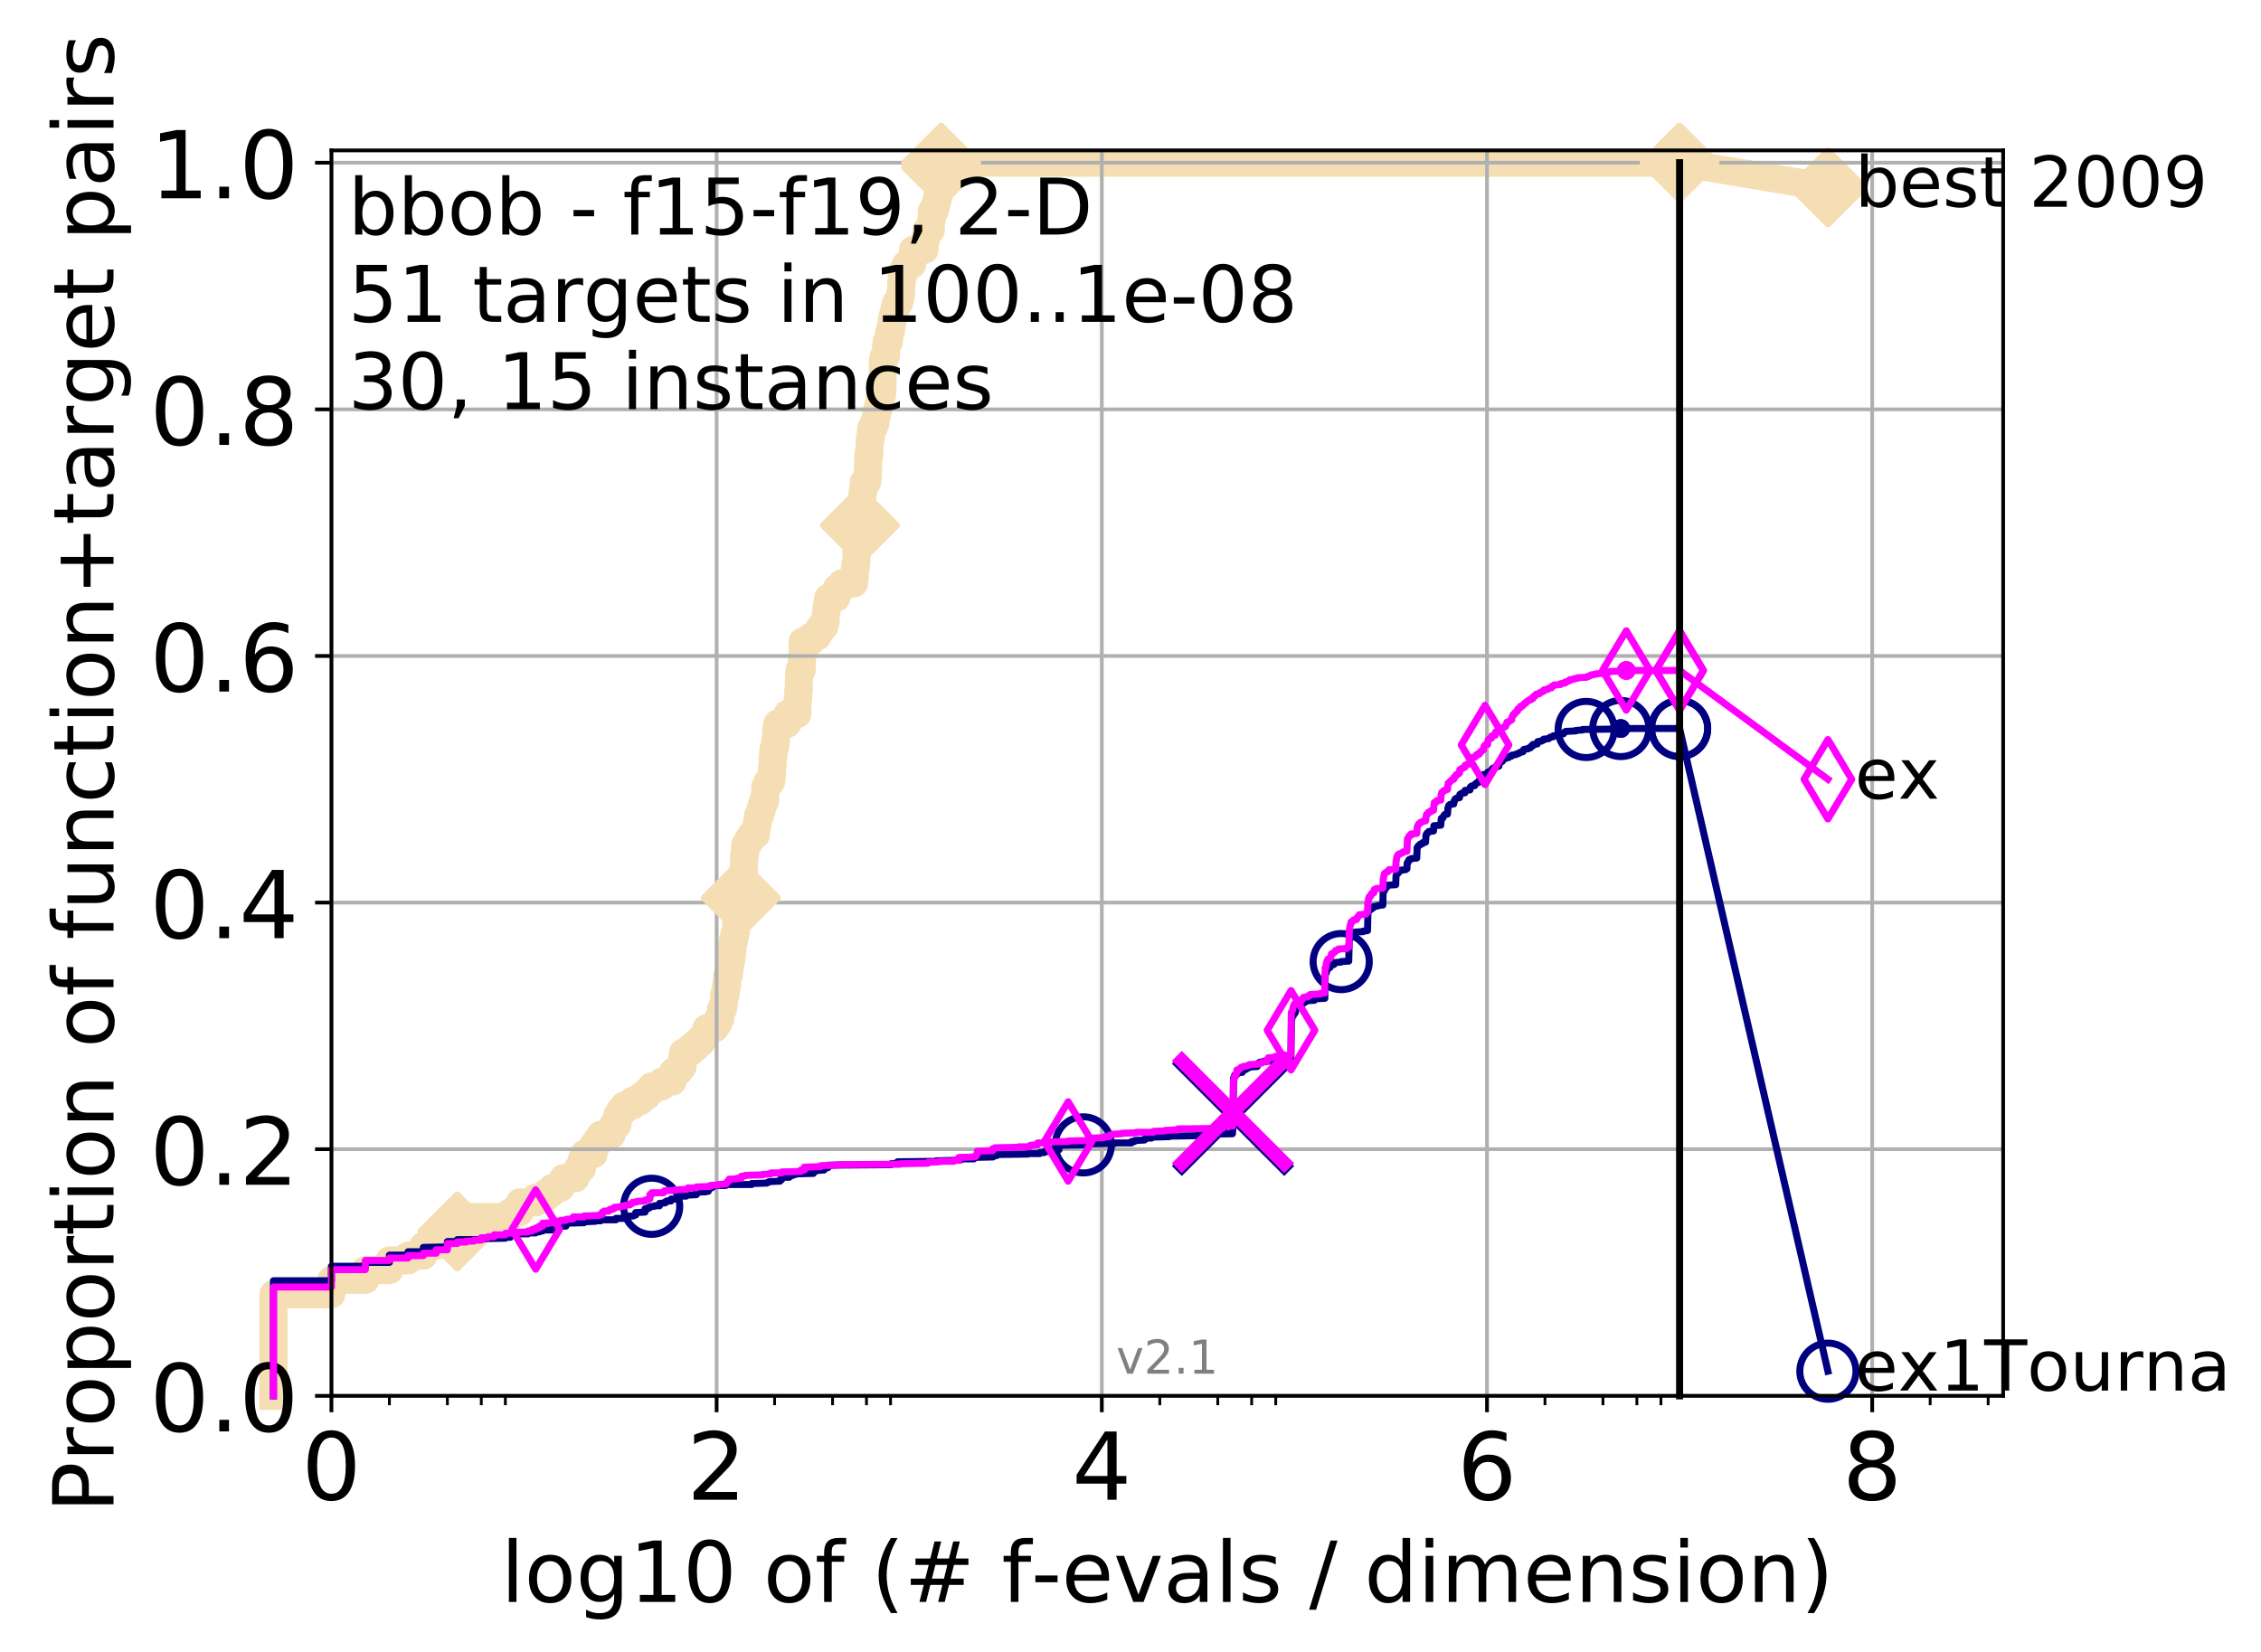 <?xml version="1.0" encoding="utf-8" standalone="no"?>
<!DOCTYPE svg PUBLIC "-//W3C//DTD SVG 1.1//EN"
  "http://www.w3.org/Graphics/SVG/1.1/DTD/svg11.dtd">
<!-- Created with matplotlib (http://matplotlib.org/) -->
<svg height="353pt" version="1.1" viewBox="0 0 483 353" width="483pt" xmlns="http://www.w3.org/2000/svg" xmlns:xlink="http://www.w3.org/1999/xlink">
 <defs>
  <style type="text/css">
*{stroke-linecap:butt;stroke-linejoin:round;}
  </style>
 </defs>
 <g id="figure_1">
  <g id="patch_1">
   <path d="M 0 353.222 
L 483.758 353.222 
L 483.758 0 
L 0 0 
z
" style="fill:#ffffff;"/>
  </g>
  <g id="axes_1">
   <g id="patch_2">
    <path d="M 70.8 298.245 
L 427.92 298.245 
L 427.92 32.133 
L 70.8 32.133 
z
" style="fill:#ffffff;"/>
   </g>
   <g id="line2d_1">
    <path d="M 58.415 298.245 
L 58.415 276.547 
L 70.8 276.547 
L 70.8 273.448 
L 78.045 273.448 
L 78.045 271.381 
L 83.185 271.381 
L 83.185 269.315 
L 87.172 269.315 
L 87.172 268.281 
L 90.43 268.281 
L 90.43 266.215 
L 93.185 266.215 
L 93.185 265.182 
L 97.675 265.182 
L 97.675 263.115 
L 99.558 263.115 
L 99.558 261.049 
L 101.261 261.049 
L 101.261 260.015 
L 109.039 260.015 
L 109.039 258.982 
L 111.026 258.982 
L 111.026 256.916 
L 114.44 256.916 
L 114.44 255.882 
L 116.631 255.882 
L 116.631 254.849 
L 117.955 254.849 
L 117.955 253.816 
L 119.774 253.816 
L 119.774 252.783 
L 120.341 252.783 
L 120.341 251.749 
L 122.935 251.749 
L 122.935 250.716 
L 123.412 250.716 
L 123.412 249.683 
L 124.328 249.683 
L 124.328 247.616 
L 124.769 247.616 
L 124.769 246.583 
L 126.825 246.583 
L 126.825 244.517 
L 127.586 244.517 
L 127.586 243.483 
L 128.315 243.483 
L 128.315 242.45 
L 130.656 242.45 
L 130.656 241.417 
L 130.967 241.417 
L 130.967 240.384 
L 131.868 240.384 
L 131.868 238.317 
L 132.445 238.317 
L 132.445 237.284 
L 133.276 237.284 
L 133.276 236.251 
L 135.077 236.251 
L 135.077 235.217 
L 136.935 235.217 
L 136.935 234.184 
L 138.212 234.184 
L 138.212 233.151 
L 139.211 233.151 
L 139.211 232.118 
L 141.401 232.118 
L 141.401 231.085 
L 143.658 231.085 
L 143.658 230.051 
L 143.809 230.051 
L 143.809 229.018 
L 144.971 229.018 
L 144.971 227.985 
L 145.796 227.985 
L 145.796 225.918 
L 145.93 225.918 
L 145.93 224.885 
L 147.462 224.885 
L 147.462 223.852 
L 148.646 223.852 
L 148.646 222.819 
L 149.756 222.819 
L 149.756 221.785 
L 150.597 221.785 
L 150.597 220.752 
L 150.903 220.752 
L 150.903 219.719 
L 152.725 219.719 
L 152.725 218.686 
L 153.44 218.686 
L 153.44 217.652 
L 153.872 217.652 
L 153.872 216.619 
L 154.042 216.619 
L 154.042 215.586 
L 154.461 215.586 
L 154.461 214.553 
L 154.626 214.553 
L 154.707 212.486 
L 155.031 212.486 
L 155.111 210.42 
L 155.348 210.42 
L 155.348 208.353 
L 155.738 208.353 
L 155.815 206.287 
L 155.967 206.287 
L 155.967 205.253 
L 156.194 205.253 
L 156.194 204.22 
L 156.343 204.22 
L 156.343 203.187 
L 156.492 203.187 
L 156.492 201.12 
L 156.785 201.12 
L 156.785 200.087 
L 157.001 200.087 
L 157.001 199.054 
L 157.215 199.054 
L 157.286 196.987 
L 157.427 196.987 
L 157.427 195.954 
L 157.705 195.954 
L 157.705 193.888 
L 157.979 193.888 
L 158.046 191.821 
L 158.248 191.821 
L 158.315 189.755 
L 158.448 189.755 
L 158.448 188.722 
L 158.776 188.722 
L 158.841 185.622 
L 158.905 185.622 
L 158.97 182.522 
L 159.162 182.522 
L 159.225 180.456 
L 159.786 180.456 
L 159.786 179.422 
L 160.449 179.422 
L 160.449 178.389 
L 161.484 178.389 
L 161.484 177.356 
L 161.595 177.356 
L 161.595 176.323 
L 161.816 176.323 
L 161.925 174.256 
L 162.356 174.256 
L 162.356 173.223 
L 162.672 173.223 
L 162.672 172.19 
L 162.983 172.19 
L 162.983 171.156 
L 163.439 171.156 
L 163.489 168.057 
L 163.981 168.057 
L 163.981 167.023 
L 164.742 167.023 
L 164.742 165.99 
L 164.881 165.99 
L 164.927 163.924 
L 165.019 163.924 
L 165.064 161.857 
L 165.155 161.857 
L 165.155 160.824 
L 165.291 160.824 
L 165.291 159.791 
L 165.56 159.791 
L 165.56 158.757 
L 165.693 158.757 
L 165.693 157.724 
L 165.825 157.724 
L 165.869 155.658 
L 166.042 155.658 
L 166.042 154.624 
L 168.2 154.624 
L 168.2 152.558 
L 170.33 152.558 
L 170.398 149.458 
L 170.499 149.458 
L 170.567 147.392 
L 170.634 147.392 
L 170.7 144.292 
L 170.767 144.292 
L 170.767 143.259 
L 171.258 143.259 
L 171.355 140.159 
L 171.419 140.159 
L 171.483 137.059 
L 173.215 137.059 
L 173.215 136.026 
L 174.581 136.026 
L 174.581 134.993 
L 175.213 134.993 
L 175.213 133.96 
L 176.073 133.96 
L 176.073 132.926 
L 176.366 132.926 
L 176.439 130.86 
L 176.559 130.86 
L 176.559 129.827 
L 176.751 129.827 
L 176.751 128.793 
L 176.916 128.793 
L 176.916 127.76 
L 178.643 127.76 
L 178.749 125.694 
L 179.801 125.694 
L 179.801 124.66 
L 182.423 124.66 
L 182.423 123.627 
L 182.578 123.627 
L 182.613 121.561 
L 182.766 121.561 
L 182.766 120.527 
L 182.901 120.527 
L 182.985 117.428 
L 183.036 117.428 
L 183.069 115.361 
L 183.202 115.361 
L 183.202 114.328 
L 183.317 114.328 
L 183.334 112.261 
L 183.692 112.261 
L 183.756 109.162 
L 183.9 109.162 
L 183.9 108.128 
L 184.2 108.128 
L 184.278 105.029 
L 184.434 105.029 
L 184.434 103.995 
L 184.557 103.995 
L 184.557 102.962 
L 185.264 102.962 
L 185.264 101.929 
L 185.382 101.929 
L 185.484 97.796 
L 185.557 97.796 
L 185.557 96.763 
L 185.716 96.763 
L 185.816 93.663 
L 186.044 93.663 
L 186.058 91.597 
L 186.572 91.597 
L 186.572 90.563 
L 186.979 90.563 
L 186.979 89.53 
L 187.179 89.53 
L 187.179 88.497 
L 187.39 88.497 
L 187.39 87.464 
L 187.676 87.464 
L 187.676 86.43 
L 187.919 86.43 
L 188.008 84.364 
L 188.445 84.364 
L 188.556 80.231 
L 188.569 80.231 
L 188.605 77.131 
L 188.824 77.131 
L 188.824 76.098 
L 189.266 76.098 
L 189.29 74.031 
L 189.395 74.031 
L 189.395 72.998 
L 189.892 72.998 
L 189.971 70.932 
L 190.286 70.932 
L 190.286 69.898 
L 190.43 69.898 
L 190.43 68.865 
L 190.617 68.865 
L 190.617 67.832 
L 190.867 67.832 
L 190.867 66.799 
L 191.134 66.799 
L 191.134 65.765 
L 191.409 65.765 
L 191.409 64.732 
L 192.076 64.732 
L 192.076 63.699 
L 192.336 63.699 
L 192.336 62.666 
L 192.504 62.666 
L 192.514 60.599 
L 192.632 60.599 
L 192.651 58.533 
L 193.056 58.533 
L 193.056 57.5 
L 193.573 57.5 
L 193.573 56.466 
L 194.869 56.466 
L 194.869 55.433 
L 195.007 55.433 
L 195.041 53.367 
L 197.509 53.367 
L 197.568 51.3 
L 197.767 51.3 
L 197.767 50.267 
L 197.949 50.267 
L 197.949 49.234 
L 198.827 49.234 
L 198.91 47.167 
L 198.992 47.167 
L 199.067 45.101 
L 199.664 45.101 
L 199.664 44.067 
L 199.971 44.067 
L 199.971 43.034 
L 200.222 43.034 
L 200.222 42.001 
L 200.513 42.001 
L 200.607 39.934 
L 200.719 39.934 
L 200.812 37.868 
L 200.868 37.868 
L 200.868 36.835 
L 200.991 36.835 
L 201.052 34.768 
L 358.8 34.768 
L 358.8 34.768 
" style="fill:none;stroke:#f5deb3;stroke-linecap:square;stroke-width:6;"/>
   </g>
   <g id="line2d_2"/>
   <g id="line2d_3">
    <path d="M 358.8 34.768 
L 390.48 40.038 
" style="fill:none;stroke:#f5deb3;stroke-linecap:square;stroke-width:6;"/>
    <defs>
     <path d="M -0 7.778 
L 7.778 0 
L 0 -7.778 
L -7.778 -0 
z
" id="m886b0e27f0" style="stroke:#f5deb3;stroke-linejoin:miter;stroke-width:1.5;"/>
    </defs>
    <g>
     <use style="fill:#f5deb3;stroke:#f5deb3;stroke-linejoin:miter;stroke-width:1.5;" x="358.8" xlink:href="#m886b0e27f0" y="34.768"/>
     <use style="fill:#f5deb3;stroke:#f5deb3;stroke-linejoin:miter;stroke-width:1.5;" x="390.48" xlink:href="#m886b0e27f0" y="40.038"/>
    </g>
   </g>
   <g id="matplotlib.axis_1">
    <g id="xtick_1">
     <g id="line2d_4">
      <path clip-path="url(#pcbacf26a1f)" d="M 70.8 298.245 
L 70.8 32.133 
" style="fill:none;stroke:#b0b0b0;stroke-linecap:square;stroke-width:0.8;"/>
     </g>
     <g id="line2d_5">
      <defs>
       <path d="M 0 0 
L 0 3.5 
" id="m25af8669bf" style="stroke:#000000;stroke-width:0.8;"/>
      </defs>
      <g>
       <use style="stroke:#000000;stroke-width:0.8;" x="70.8" xlink:href="#m25af8669bf" y="298.245"/>
      </g>
     </g>
     <g id="text_1">
      <!-- 0 -->
      <defs>
       <path d="M 31.781 66.406 
Q 24.172 66.406 20.328 58.906 
Q 16.5 51.422 16.5 36.375 
Q 16.5 21.391 20.328 13.891 
Q 24.172 6.391 31.781 6.391 
Q 39.453 6.391 43.281 13.891 
Q 47.125 21.391 47.125 36.375 
Q 47.125 51.422 43.281 58.906 
Q 39.453 66.406 31.781 66.406 
M 31.781 74.219 
Q 44.047 74.219 50.516 64.516 
Q 56.984 54.828 56.984 36.375 
Q 56.984 17.969 50.516 8.266 
Q 44.047 -1.422 31.781 -1.422 
Q 19.531 -1.422 13.062 8.266 
Q 6.594 17.969 6.594 36.375 
Q 6.594 54.828 13.062 64.516 
Q 19.531 74.219 31.781 74.219 
" id="DejaVuSans-30"/>
      </defs>
      <g transform="translate(64.438 320.442)scale(0.2 -0.2)">
       <use xlink:href="#DejaVuSans-30"/>
      </g>
     </g>
    </g>
    <g id="xtick_2">
     <g id="line2d_6">
      <path clip-path="url(#pcbacf26a1f)" d="M 153.086 298.245 
L 153.086 32.133 
" style="fill:none;stroke:#b0b0b0;stroke-linecap:square;stroke-width:0.8;"/>
     </g>
     <g id="line2d_7">
      <g>
       <use style="stroke:#000000;stroke-width:0.8;" x="153.086" xlink:href="#m25af8669bf" y="298.245"/>
      </g>
     </g>
     <g id="text_2">
      <!-- 2 -->
      <defs>
       <path d="M 19.188 8.297 
L 53.609 8.297 
L 53.609 0 
L 7.328 0 
L 7.328 8.297 
Q 12.938 14.109 22.625 23.891 
Q 32.328 33.688 34.812 36.531 
Q 39.547 41.844 41.422 45.531 
Q 43.312 49.219 43.312 52.781 
Q 43.312 58.594 39.234 62.25 
Q 35.156 65.922 28.609 65.922 
Q 23.969 65.922 18.812 64.312 
Q 13.672 62.703 7.812 59.422 
L 7.812 69.391 
Q 13.766 71.781 18.938 73 
Q 24.125 74.219 28.422 74.219 
Q 39.75 74.219 46.484 68.547 
Q 53.219 62.891 53.219 53.422 
Q 53.219 48.922 51.531 44.891 
Q 49.859 40.875 45.406 35.406 
Q 44.188 33.984 37.641 27.219 
Q 31.109 20.453 19.188 8.297 
" id="DejaVuSans-32"/>
      </defs>
      <g transform="translate(146.723 320.442)scale(0.2 -0.2)">
       <use xlink:href="#DejaVuSans-32"/>
      </g>
     </g>
    </g>
    <g id="xtick_3">
     <g id="line2d_8">
      <path clip-path="url(#pcbacf26a1f)" d="M 235.371 298.245 
L 235.371 32.133 
" style="fill:none;stroke:#b0b0b0;stroke-linecap:square;stroke-width:0.8;"/>
     </g>
     <g id="line2d_9">
      <g>
       <use style="stroke:#000000;stroke-width:0.8;" x="235.371" xlink:href="#m25af8669bf" y="298.245"/>
      </g>
     </g>
     <g id="text_3">
      <!-- 4 -->
      <defs>
       <path d="M 37.797 64.312 
L 12.891 25.391 
L 37.797 25.391 
z
M 35.203 72.906 
L 47.609 72.906 
L 47.609 25.391 
L 58.016 25.391 
L 58.016 17.188 
L 47.609 17.188 
L 47.609 0 
L 37.797 0 
L 37.797 17.188 
L 4.891 17.188 
L 4.891 26.703 
z
" id="DejaVuSans-34"/>
      </defs>
      <g transform="translate(229.009 320.442)scale(0.2 -0.2)">
       <use xlink:href="#DejaVuSans-34"/>
      </g>
     </g>
    </g>
    <g id="xtick_4">
     <g id="line2d_10">
      <path clip-path="url(#pcbacf26a1f)" d="M 317.657 298.245 
L 317.657 32.133 
" style="fill:none;stroke:#b0b0b0;stroke-linecap:square;stroke-width:0.8;"/>
     </g>
     <g id="line2d_11">
      <g>
       <use style="stroke:#000000;stroke-width:0.8;" x="317.657" xlink:href="#m25af8669bf" y="298.245"/>
      </g>
     </g>
     <g id="text_4">
      <!-- 6 -->
      <defs>
       <path d="M 33.016 40.375 
Q 26.375 40.375 22.484 35.828 
Q 18.609 31.297 18.609 23.391 
Q 18.609 15.531 22.484 10.953 
Q 26.375 6.391 33.016 6.391 
Q 39.656 6.391 43.531 10.953 
Q 47.406 15.531 47.406 23.391 
Q 47.406 31.297 43.531 35.828 
Q 39.656 40.375 33.016 40.375 
M 52.594 71.297 
L 52.594 62.312 
Q 48.875 64.062 45.094 64.984 
Q 41.312 65.922 37.594 65.922 
Q 27.828 65.922 22.672 59.328 
Q 17.531 52.734 16.797 39.406 
Q 19.672 43.656 24.016 45.922 
Q 28.375 48.188 33.594 48.188 
Q 44.578 48.188 50.953 41.516 
Q 57.328 34.859 57.328 23.391 
Q 57.328 12.156 50.688 5.359 
Q 44.047 -1.422 33.016 -1.422 
Q 20.359 -1.422 13.672 8.266 
Q 6.984 17.969 6.984 36.375 
Q 6.984 53.656 15.188 63.938 
Q 23.391 74.219 37.203 74.219 
Q 40.922 74.219 44.703 73.484 
Q 48.484 72.75 52.594 71.297 
" id="DejaVuSans-36"/>
      </defs>
      <g transform="translate(311.295 320.442)scale(0.2 -0.2)">
       <use xlink:href="#DejaVuSans-36"/>
      </g>
     </g>
    </g>
    <g id="xtick_5">
     <g id="line2d_12">
      <path clip-path="url(#pcbacf26a1f)" d="M 399.943 298.245 
L 399.943 32.133 
" style="fill:none;stroke:#b0b0b0;stroke-linecap:square;stroke-width:0.8;"/>
     </g>
     <g id="line2d_13">
      <g>
       <use style="stroke:#000000;stroke-width:0.8;" x="399.943" xlink:href="#m25af8669bf" y="298.245"/>
      </g>
     </g>
     <g id="text_5">
      <!-- 8 -->
      <defs>
       <path d="M 31.781 34.625 
Q 24.75 34.625 20.719 30.859 
Q 16.703 27.094 16.703 20.516 
Q 16.703 13.922 20.719 10.156 
Q 24.75 6.391 31.781 6.391 
Q 38.812 6.391 42.859 10.172 
Q 46.922 13.969 46.922 20.516 
Q 46.922 27.094 42.891 30.859 
Q 38.875 34.625 31.781 34.625 
M 21.922 38.812 
Q 15.578 40.375 12.031 44.719 
Q 8.5 49.078 8.5 55.328 
Q 8.5 64.062 14.719 69.141 
Q 20.953 74.219 31.781 74.219 
Q 42.672 74.219 48.875 69.141 
Q 55.078 64.062 55.078 55.328 
Q 55.078 49.078 51.531 44.719 
Q 48 40.375 41.703 38.812 
Q 48.828 37.156 52.797 32.312 
Q 56.781 27.484 56.781 20.516 
Q 56.781 9.906 50.312 4.234 
Q 43.844 -1.422 31.781 -1.422 
Q 19.734 -1.422 13.25 4.234 
Q 6.781 9.906 6.781 20.516 
Q 6.781 27.484 10.781 32.312 
Q 14.797 37.156 21.922 38.812 
M 18.312 54.391 
Q 18.312 48.734 21.844 45.562 
Q 25.391 42.391 31.781 42.391 
Q 38.141 42.391 41.719 45.562 
Q 45.312 48.734 45.312 54.391 
Q 45.312 60.062 41.719 63.234 
Q 38.141 66.406 31.781 66.406 
Q 25.391 66.406 21.844 63.234 
Q 18.312 60.062 18.312 54.391 
" id="DejaVuSans-38"/>
      </defs>
      <g transform="translate(393.58 320.442)scale(0.2 -0.2)">
       <use xlink:href="#DejaVuSans-38"/>
      </g>
     </g>
    </g>
    <g id="xtick_6">
     <g id="line2d_14">
      <defs>
       <path d="M 0 0 
L 0 2 
" id="ma1fe49430c" style="stroke:#000000;stroke-width:0.6;"/>
      </defs>
      <g>
       <use style="stroke:#000000;stroke-width:0.6;" x="83.185" xlink:href="#ma1fe49430c" y="298.245"/>
      </g>
     </g>
    </g>
    <g id="xtick_7">
     <g id="line2d_15">
      <g>
       <use style="stroke:#000000;stroke-width:0.6;" x="95.57" xlink:href="#ma1fe49430c" y="298.245"/>
      </g>
     </g>
    </g>
    <g id="xtick_8">
     <g id="line2d_16">
      <g>
       <use style="stroke:#000000;stroke-width:0.6;" x="102.815" xlink:href="#ma1fe49430c" y="298.245"/>
      </g>
     </g>
    </g>
    <g id="xtick_9">
     <g id="line2d_17">
      <g>
       <use style="stroke:#000000;stroke-width:0.6;" x="107.956" xlink:href="#ma1fe49430c" y="298.245"/>
      </g>
     </g>
    </g>
    <g id="xtick_10">
     <g id="line2d_18">
      <g>
       <use style="stroke:#000000;stroke-width:0.6;" x="165.471" xlink:href="#ma1fe49430c" y="298.245"/>
      </g>
     </g>
    </g>
    <g id="xtick_11">
     <g id="line2d_19">
      <g>
       <use style="stroke:#000000;stroke-width:0.6;" x="177.856" xlink:href="#ma1fe49430c" y="298.245"/>
      </g>
     </g>
    </g>
    <g id="xtick_12">
     <g id="line2d_20">
      <g>
       <use style="stroke:#000000;stroke-width:0.6;" x="185.101" xlink:href="#ma1fe49430c" y="298.245"/>
      </g>
     </g>
    </g>
    <g id="xtick_13">
     <g id="line2d_21">
      <g>
       <use style="stroke:#000000;stroke-width:0.6;" x="190.241" xlink:href="#ma1fe49430c" y="298.245"/>
      </g>
     </g>
    </g>
    <g id="xtick_14">
     <g id="line2d_22">
      <g>
       <use style="stroke:#000000;stroke-width:0.6;" x="247.757" xlink:href="#ma1fe49430c" y="298.245"/>
      </g>
     </g>
    </g>
    <g id="xtick_15">
     <g id="line2d_23">
      <g>
       <use style="stroke:#000000;stroke-width:0.6;" x="260.142" xlink:href="#ma1fe49430c" y="298.245"/>
      </g>
     </g>
    </g>
    <g id="xtick_16">
     <g id="line2d_24">
      <g>
       <use style="stroke:#000000;stroke-width:0.6;" x="267.387" xlink:href="#ma1fe49430c" y="298.245"/>
      </g>
     </g>
    </g>
    <g id="xtick_17">
     <g id="line2d_25">
      <g>
       <use style="stroke:#000000;stroke-width:0.6;" x="272.527" xlink:href="#ma1fe49430c" y="298.245"/>
      </g>
     </g>
    </g>
    <g id="xtick_18">
     <g id="line2d_26">
      <g>
       <use style="stroke:#000000;stroke-width:0.6;" x="330.042" xlink:href="#ma1fe49430c" y="298.245"/>
      </g>
     </g>
    </g>
    <g id="xtick_19">
     <g id="line2d_27">
      <g>
       <use style="stroke:#000000;stroke-width:0.6;" x="342.428" xlink:href="#ma1fe49430c" y="298.245"/>
      </g>
     </g>
    </g>
    <g id="xtick_20">
     <g id="line2d_28">
      <g>
       <use style="stroke:#000000;stroke-width:0.6;" x="349.673" xlink:href="#ma1fe49430c" y="298.245"/>
      </g>
     </g>
    </g>
    <g id="xtick_21">
     <g id="line2d_29">
      <g>
       <use style="stroke:#000000;stroke-width:0.6;" x="354.813" xlink:href="#ma1fe49430c" y="298.245"/>
      </g>
     </g>
    </g>
    <g id="xtick_22">
     <g id="line2d_30">
      <g>
       <use style="stroke:#000000;stroke-width:0.6;" x="412.328" xlink:href="#ma1fe49430c" y="298.245"/>
      </g>
     </g>
    </g>
    <g id="xtick_23">
     <g id="line2d_31">
      <g>
       <use style="stroke:#000000;stroke-width:0.6;" x="424.713" xlink:href="#ma1fe49430c" y="298.245"/>
      </g>
     </g>
    </g>
    <g id="text_6">
     <!-- log10 of (# f-evals / dimension) -->
     <defs>
      <path d="M 9.422 75.984 
L 18.406 75.984 
L 18.406 0 
L 9.422 0 
z
" id="DejaVuSans-6c"/>
      <path d="M 30.609 48.391 
Q 23.391 48.391 19.188 42.75 
Q 14.984 37.109 14.984 27.297 
Q 14.984 17.484 19.156 11.844 
Q 23.344 6.203 30.609 6.203 
Q 37.797 6.203 41.984 11.859 
Q 46.188 17.531 46.188 27.297 
Q 46.188 37.016 41.984 42.703 
Q 37.797 48.391 30.609 48.391 
M 30.609 56 
Q 42.328 56 49.016 48.375 
Q 55.719 40.766 55.719 27.297 
Q 55.719 13.875 49.016 6.219 
Q 42.328 -1.422 30.609 -1.422 
Q 18.844 -1.422 12.172 6.219 
Q 5.516 13.875 5.516 27.297 
Q 5.516 40.766 12.172 48.375 
Q 18.844 56 30.609 56 
" id="DejaVuSans-6f"/>
      <path d="M 45.406 27.984 
Q 45.406 37.75 41.375 43.109 
Q 37.359 48.484 30.078 48.484 
Q 22.859 48.484 18.828 43.109 
Q 14.797 37.75 14.797 27.984 
Q 14.797 18.266 18.828 12.891 
Q 22.859 7.516 30.078 7.516 
Q 37.359 7.516 41.375 12.891 
Q 45.406 18.266 45.406 27.984 
M 54.391 6.781 
Q 54.391 -7.172 48.188 -13.984 
Q 42 -20.797 29.203 -20.797 
Q 24.469 -20.797 20.266 -20.094 
Q 16.062 -19.391 12.109 -17.922 
L 12.109 -9.188 
Q 16.062 -11.328 19.922 -12.344 
Q 23.781 -13.375 27.781 -13.375 
Q 36.625 -13.375 41.016 -8.766 
Q 45.406 -4.156 45.406 5.172 
L 45.406 9.625 
Q 42.625 4.781 38.281 2.391 
Q 33.938 0 27.875 0 
Q 17.828 0 11.672 7.656 
Q 5.516 15.328 5.516 27.984 
Q 5.516 40.672 11.672 48.328 
Q 17.828 56 27.875 56 
Q 33.938 56 38.281 53.609 
Q 42.625 51.219 45.406 46.391 
L 45.406 54.688 
L 54.391 54.688 
z
" id="DejaVuSans-67"/>
      <path d="M 12.406 8.297 
L 28.516 8.297 
L 28.516 63.922 
L 10.984 60.406 
L 10.984 69.391 
L 28.422 72.906 
L 38.281 72.906 
L 38.281 8.297 
L 54.391 8.297 
L 54.391 0 
L 12.406 0 
z
" id="DejaVuSans-31"/>
      <path id="DejaVuSans-20"/>
      <path d="M 37.109 75.984 
L 37.109 68.5 
L 28.516 68.5 
Q 23.688 68.5 21.797 66.547 
Q 19.922 64.594 19.922 59.516 
L 19.922 54.688 
L 34.719 54.688 
L 34.719 47.703 
L 19.922 47.703 
L 19.922 0 
L 10.891 0 
L 10.891 47.703 
L 2.297 47.703 
L 2.297 54.688 
L 10.891 54.688 
L 10.891 58.5 
Q 10.891 67.625 15.141 71.797 
Q 19.391 75.984 28.609 75.984 
z
" id="DejaVuSans-66"/>
      <path d="M 31 75.875 
Q 24.469 64.656 21.281 53.656 
Q 18.109 42.672 18.109 31.391 
Q 18.109 20.125 21.312 9.062 
Q 24.516 -2 31 -13.188 
L 23.188 -13.188 
Q 15.875 -1.703 12.234 9.375 
Q 8.594 20.453 8.594 31.391 
Q 8.594 42.281 12.203 53.312 
Q 15.828 64.359 23.188 75.875 
z
" id="DejaVuSans-28"/>
      <path d="M 51.125 44 
L 36.922 44 
L 32.812 27.688 
L 47.125 27.688 
z
M 43.797 71.781 
L 38.719 51.516 
L 52.984 51.516 
L 58.109 71.781 
L 65.922 71.781 
L 60.891 51.516 
L 76.125 51.516 
L 76.125 44 
L 58.984 44 
L 54.984 27.688 
L 70.516 27.688 
L 70.516 20.219 
L 53.078 20.219 
L 48 0 
L 40.188 0 
L 45.219 20.219 
L 30.906 20.219 
L 25.875 0 
L 18.016 0 
L 23.094 20.219 
L 7.719 20.219 
L 7.719 27.688 
L 24.906 27.688 
L 29 44 
L 13.281 44 
L 13.281 51.516 
L 30.906 51.516 
L 35.891 71.781 
z
" id="DejaVuSans-23"/>
      <path d="M 4.891 31.391 
L 31.203 31.391 
L 31.203 23.391 
L 4.891 23.391 
z
" id="DejaVuSans-2d"/>
      <path d="M 56.203 29.594 
L 56.203 25.203 
L 14.891 25.203 
Q 15.484 15.922 20.484 11.062 
Q 25.484 6.203 34.422 6.203 
Q 39.594 6.203 44.453 7.469 
Q 49.312 8.734 54.109 11.281 
L 54.109 2.781 
Q 49.266 0.734 44.188 -0.344 
Q 39.109 -1.422 33.891 -1.422 
Q 20.797 -1.422 13.156 6.188 
Q 5.516 13.812 5.516 26.812 
Q 5.516 40.234 12.766 48.109 
Q 20.016 56 32.328 56 
Q 43.359 56 49.781 48.891 
Q 56.203 41.797 56.203 29.594 
M 47.219 32.234 
Q 47.125 39.594 43.094 43.984 
Q 39.062 48.391 32.422 48.391 
Q 24.906 48.391 20.391 44.141 
Q 15.875 39.891 15.188 32.172 
z
" id="DejaVuSans-65"/>
      <path d="M 2.984 54.688 
L 12.5 54.688 
L 29.594 8.797 
L 46.688 54.688 
L 56.203 54.688 
L 35.688 0 
L 23.484 0 
z
" id="DejaVuSans-76"/>
      <path d="M 34.281 27.484 
Q 23.391 27.484 19.188 25 
Q 14.984 22.516 14.984 16.5 
Q 14.984 11.719 18.141 8.906 
Q 21.297 6.109 26.703 6.109 
Q 34.188 6.109 38.703 11.406 
Q 43.219 16.703 43.219 25.484 
L 43.219 27.484 
z
M 52.203 31.203 
L 52.203 0 
L 43.219 0 
L 43.219 8.297 
Q 40.141 3.328 35.547 0.953 
Q 30.953 -1.422 24.312 -1.422 
Q 15.922 -1.422 10.953 3.297 
Q 6 8.016 6 15.922 
Q 6 25.141 12.172 29.828 
Q 18.359 34.516 30.609 34.516 
L 43.219 34.516 
L 43.219 35.406 
Q 43.219 41.609 39.141 45 
Q 35.062 48.391 27.688 48.391 
Q 23 48.391 18.547 47.266 
Q 14.109 46.141 10.016 43.891 
L 10.016 52.203 
Q 14.938 54.109 19.578 55.047 
Q 24.219 56 28.609 56 
Q 40.484 56 46.344 49.844 
Q 52.203 43.703 52.203 31.203 
" id="DejaVuSans-61"/>
      <path d="M 44.281 53.078 
L 44.281 44.578 
Q 40.484 46.531 36.375 47.5 
Q 32.281 48.484 27.875 48.484 
Q 21.188 48.484 17.844 46.438 
Q 14.5 44.391 14.5 40.281 
Q 14.5 37.156 16.891 35.375 
Q 19.281 33.594 26.516 31.984 
L 29.594 31.297 
Q 39.156 29.25 43.188 25.516 
Q 47.219 21.781 47.219 15.094 
Q 47.219 7.469 41.188 3.016 
Q 35.156 -1.422 24.609 -1.422 
Q 20.219 -1.422 15.453 -0.562 
Q 10.688 0.297 5.422 2 
L 5.422 11.281 
Q 10.406 8.688 15.234 7.391 
Q 20.062 6.109 24.812 6.109 
Q 31.156 6.109 34.562 8.281 
Q 37.984 10.453 37.984 14.406 
Q 37.984 18.062 35.516 20.016 
Q 33.062 21.969 24.703 23.781 
L 21.578 24.516 
Q 13.234 26.266 9.516 29.906 
Q 5.812 33.547 5.812 39.891 
Q 5.812 47.609 11.281 51.797 
Q 16.75 56 26.812 56 
Q 31.781 56 36.172 55.266 
Q 40.578 54.547 44.281 53.078 
" id="DejaVuSans-73"/>
      <path d="M 25.391 72.906 
L 33.688 72.906 
L 8.297 -9.281 
L 0 -9.281 
z
" id="DejaVuSans-2f"/>
      <path d="M 45.406 46.391 
L 45.406 75.984 
L 54.391 75.984 
L 54.391 0 
L 45.406 0 
L 45.406 8.203 
Q 42.578 3.328 38.25 0.953 
Q 33.938 -1.422 27.875 -1.422 
Q 17.969 -1.422 11.734 6.484 
Q 5.516 14.406 5.516 27.297 
Q 5.516 40.188 11.734 48.094 
Q 17.969 56 27.875 56 
Q 33.938 56 38.25 53.625 
Q 42.578 51.266 45.406 46.391 
M 14.797 27.297 
Q 14.797 17.391 18.875 11.75 
Q 22.953 6.109 30.078 6.109 
Q 37.203 6.109 41.297 11.75 
Q 45.406 17.391 45.406 27.297 
Q 45.406 37.203 41.297 42.844 
Q 37.203 48.484 30.078 48.484 
Q 22.953 48.484 18.875 42.844 
Q 14.797 37.203 14.797 27.297 
" id="DejaVuSans-64"/>
      <path d="M 9.422 54.688 
L 18.406 54.688 
L 18.406 0 
L 9.422 0 
z
M 9.422 75.984 
L 18.406 75.984 
L 18.406 64.594 
L 9.422 64.594 
z
" id="DejaVuSans-69"/>
      <path d="M 52 44.188 
Q 55.375 50.25 60.062 53.125 
Q 64.75 56 71.094 56 
Q 79.641 56 84.281 50.016 
Q 88.922 44.047 88.922 33.016 
L 88.922 0 
L 79.891 0 
L 79.891 32.719 
Q 79.891 40.578 77.094 44.375 
Q 74.312 48.188 68.609 48.188 
Q 61.625 48.188 57.562 43.547 
Q 53.516 38.922 53.516 30.906 
L 53.516 0 
L 44.484 0 
L 44.484 32.719 
Q 44.484 40.625 41.703 44.406 
Q 38.922 48.188 33.109 48.188 
Q 26.219 48.188 22.156 43.531 
Q 18.109 38.875 18.109 30.906 
L 18.109 0 
L 9.078 0 
L 9.078 54.688 
L 18.109 54.688 
L 18.109 46.188 
Q 21.188 51.219 25.484 53.609 
Q 29.781 56 35.688 56 
Q 41.656 56 45.828 52.969 
Q 50 49.953 52 44.188 
" id="DejaVuSans-6d"/>
      <path d="M 54.891 33.016 
L 54.891 0 
L 45.906 0 
L 45.906 32.719 
Q 45.906 40.484 42.875 44.328 
Q 39.844 48.188 33.797 48.188 
Q 26.516 48.188 22.312 43.547 
Q 18.109 38.922 18.109 30.906 
L 18.109 0 
L 9.078 0 
L 9.078 54.688 
L 18.109 54.688 
L 18.109 46.188 
Q 21.344 51.125 25.703 53.562 
Q 30.078 56 35.797 56 
Q 45.219 56 50.047 50.172 
Q 54.891 44.344 54.891 33.016 
" id="DejaVuSans-6e"/>
      <path d="M 8.016 75.875 
L 15.828 75.875 
Q 23.141 64.359 26.781 53.312 
Q 30.422 42.281 30.422 31.391 
Q 30.422 20.453 26.781 9.375 
Q 23.141 -1.703 15.828 -13.188 
L 8.016 -13.188 
Q 14.5 -2 17.703 9.062 
Q 20.906 20.125 20.906 31.391 
Q 20.906 42.672 17.703 53.656 
Q 14.5 64.656 8.016 75.875 
" id="DejaVuSans-29"/>
     </defs>
     <g transform="translate(107.015 342.279)scale(0.18 -0.18)">
      <use xlink:href="#DejaVuSans-6c"/>
      <use x="27.783" xlink:href="#DejaVuSans-6f"/>
      <use x="88.965" xlink:href="#DejaVuSans-67"/>
      <use x="152.441" xlink:href="#DejaVuSans-31"/>
      <use x="216.064" xlink:href="#DejaVuSans-30"/>
      <use x="279.688" xlink:href="#DejaVuSans-20"/>
      <use x="311.475" xlink:href="#DejaVuSans-6f"/>
      <use x="372.656" xlink:href="#DejaVuSans-66"/>
      <use x="407.861" xlink:href="#DejaVuSans-20"/>
      <use x="439.648" xlink:href="#DejaVuSans-28"/>
      <use x="478.662" xlink:href="#DejaVuSans-23"/>
      <use x="562.451" xlink:href="#DejaVuSans-20"/>
      <use x="594.238" xlink:href="#DejaVuSans-66"/>
      <use x="629.365" xlink:href="#DejaVuSans-2d"/>
      <use x="665.449" xlink:href="#DejaVuSans-65"/>
      <use x="726.973" xlink:href="#DejaVuSans-76"/>
      <use x="786.152" xlink:href="#DejaVuSans-61"/>
      <use x="847.432" xlink:href="#DejaVuSans-6c"/>
      <use x="875.215" xlink:href="#DejaVuSans-73"/>
      <use x="927.314" xlink:href="#DejaVuSans-20"/>
      <use x="959.102" xlink:href="#DejaVuSans-2f"/>
      <use x="992.793" xlink:href="#DejaVuSans-20"/>
      <use x="1024.58" xlink:href="#DejaVuSans-64"/>
      <use x="1088.057" xlink:href="#DejaVuSans-69"/>
      <use x="1115.84" xlink:href="#DejaVuSans-6d"/>
      <use x="1213.252" xlink:href="#DejaVuSans-65"/>
      <use x="1274.775" xlink:href="#DejaVuSans-6e"/>
      <use x="1338.154" xlink:href="#DejaVuSans-73"/>
      <use x="1390.254" xlink:href="#DejaVuSans-69"/>
      <use x="1418.037" xlink:href="#DejaVuSans-6f"/>
      <use x="1479.219" xlink:href="#DejaVuSans-6e"/>
      <use x="1542.598" xlink:href="#DejaVuSans-29"/>
     </g>
    </g>
   </g>
   <g id="matplotlib.axis_2">
    <g id="ytick_1">
     <g id="line2d_32">
      <path clip-path="url(#pcbacf26a1f)" d="M 70.8 298.245 
L 427.92 298.245 
" style="fill:none;stroke:#b0b0b0;stroke-linecap:square;stroke-width:0.8;"/>
     </g>
     <g id="line2d_33">
      <defs>
       <path d="M 0 0 
L -3.5 0 
" id="m29287a4460" style="stroke:#000000;stroke-width:0.8;"/>
      </defs>
      <g>
       <use style="stroke:#000000;stroke-width:0.8;" x="70.8" xlink:href="#m29287a4460" y="298.245"/>
      </g>
     </g>
     <g id="text_7">
      <!-- 0.0 -->
      <defs>
       <path d="M 10.688 12.406 
L 21 12.406 
L 21 0 
L 10.688 0 
z
" id="DejaVuSans-2e"/>
      </defs>
      <g transform="translate(31.994 305.844)scale(0.2 -0.2)">
       <use xlink:href="#DejaVuSans-30"/>
       <use x="63.623" xlink:href="#DejaVuSans-2e"/>
       <use x="95.41" xlink:href="#DejaVuSans-30"/>
      </g>
     </g>
    </g>
    <g id="ytick_2">
     <g id="line2d_34">
      <path clip-path="url(#pcbacf26a1f)" d="M 70.8 245.55 
L 427.92 245.55 
" style="fill:none;stroke:#b0b0b0;stroke-linecap:square;stroke-width:0.8;"/>
     </g>
     <g id="line2d_35">
      <g>
       <use style="stroke:#000000;stroke-width:0.8;" x="70.8" xlink:href="#m29287a4460" y="245.55"/>
      </g>
     </g>
     <g id="text_8">
      <!-- 0.2 -->
      <g transform="translate(31.994 253.148)scale(0.2 -0.2)">
       <use xlink:href="#DejaVuSans-30"/>
       <use x="63.623" xlink:href="#DejaVuSans-2e"/>
       <use x="95.41" xlink:href="#DejaVuSans-32"/>
      </g>
     </g>
    </g>
    <g id="ytick_3">
     <g id="line2d_36">
      <path clip-path="url(#pcbacf26a1f)" d="M 70.8 192.854 
L 427.92 192.854 
" style="fill:none;stroke:#b0b0b0;stroke-linecap:square;stroke-width:0.8;"/>
     </g>
     <g id="line2d_37">
      <g>
       <use style="stroke:#000000;stroke-width:0.8;" x="70.8" xlink:href="#m29287a4460" y="192.854"/>
      </g>
     </g>
     <g id="text_9">
      <!-- 0.4 -->
      <g transform="translate(31.994 200.453)scale(0.2 -0.2)">
       <use xlink:href="#DejaVuSans-30"/>
       <use x="63.623" xlink:href="#DejaVuSans-2e"/>
       <use x="95.41" xlink:href="#DejaVuSans-34"/>
      </g>
     </g>
    </g>
    <g id="ytick_4">
     <g id="line2d_38">
      <path clip-path="url(#pcbacf26a1f)" d="M 70.8 140.159 
L 427.92 140.159 
" style="fill:none;stroke:#b0b0b0;stroke-linecap:square;stroke-width:0.8;"/>
     </g>
     <g id="line2d_39">
      <g>
       <use style="stroke:#000000;stroke-width:0.8;" x="70.8" xlink:href="#m29287a4460" y="140.159"/>
      </g>
     </g>
     <g id="text_10">
      <!-- 0.6 -->
      <g transform="translate(31.994 147.757)scale(0.2 -0.2)">
       <use xlink:href="#DejaVuSans-30"/>
       <use x="63.623" xlink:href="#DejaVuSans-2e"/>
       <use x="95.41" xlink:href="#DejaVuSans-36"/>
      </g>
     </g>
    </g>
    <g id="ytick_5">
     <g id="line2d_40">
      <path clip-path="url(#pcbacf26a1f)" d="M 70.8 87.464 
L 427.92 87.464 
" style="fill:none;stroke:#b0b0b0;stroke-linecap:square;stroke-width:0.8;"/>
     </g>
     <g id="line2d_41">
      <g>
       <use style="stroke:#000000;stroke-width:0.8;" x="70.8" xlink:href="#m29287a4460" y="87.464"/>
      </g>
     </g>
     <g id="text_11">
      <!-- 0.8 -->
      <g transform="translate(31.994 95.062)scale(0.2 -0.2)">
       <use xlink:href="#DejaVuSans-30"/>
       <use x="63.623" xlink:href="#DejaVuSans-2e"/>
       <use x="95.41" xlink:href="#DejaVuSans-38"/>
      </g>
     </g>
    </g>
    <g id="ytick_6">
     <g id="line2d_42">
      <path clip-path="url(#pcbacf26a1f)" d="M 70.8 34.768 
L 427.92 34.768 
" style="fill:none;stroke:#b0b0b0;stroke-linecap:square;stroke-width:0.8;"/>
     </g>
     <g id="line2d_43">
      <g>
       <use style="stroke:#000000;stroke-width:0.8;" x="70.8" xlink:href="#m29287a4460" y="34.768"/>
      </g>
     </g>
     <g id="text_12">
      <!-- 1.0 -->
      <g transform="translate(31.994 42.367)scale(0.2 -0.2)">
       <use xlink:href="#DejaVuSans-31"/>
       <use x="63.623" xlink:href="#DejaVuSans-2e"/>
       <use x="95.41" xlink:href="#DejaVuSans-30"/>
      </g>
     </g>
    </g>
    <g id="text_13">
     <!-- Proportion of function+target pairs -->
     <defs>
      <path d="M 19.672 64.797 
L 19.672 37.406 
L 32.078 37.406 
Q 38.969 37.406 42.719 40.969 
Q 46.484 44.531 46.484 51.125 
Q 46.484 57.672 42.719 61.234 
Q 38.969 64.797 32.078 64.797 
z
M 9.812 72.906 
L 32.078 72.906 
Q 44.344 72.906 50.609 67.359 
Q 56.891 61.812 56.891 51.125 
Q 56.891 40.328 50.609 34.812 
Q 44.344 29.297 32.078 29.297 
L 19.672 29.297 
L 19.672 0 
L 9.812 0 
z
" id="DejaVuSans-50"/>
      <path d="M 41.109 46.297 
Q 39.594 47.172 37.812 47.578 
Q 36.031 48 33.891 48 
Q 26.266 48 22.188 43.047 
Q 18.109 38.094 18.109 28.812 
L 18.109 0 
L 9.078 0 
L 9.078 54.688 
L 18.109 54.688 
L 18.109 46.188 
Q 20.953 51.172 25.484 53.578 
Q 30.031 56 36.531 56 
Q 37.453 56 38.578 55.875 
Q 39.703 55.766 41.062 55.516 
z
" id="DejaVuSans-72"/>
      <path d="M 18.109 8.203 
L 18.109 -20.797 
L 9.078 -20.797 
L 9.078 54.688 
L 18.109 54.688 
L 18.109 46.391 
Q 20.953 51.266 25.266 53.625 
Q 29.594 56 35.594 56 
Q 45.562 56 51.781 48.094 
Q 58.016 40.188 58.016 27.297 
Q 58.016 14.406 51.781 6.484 
Q 45.562 -1.422 35.594 -1.422 
Q 29.594 -1.422 25.266 0.953 
Q 20.953 3.328 18.109 8.203 
M 48.688 27.297 
Q 48.688 37.203 44.609 42.844 
Q 40.531 48.484 33.406 48.484 
Q 26.266 48.484 22.188 42.844 
Q 18.109 37.203 18.109 27.297 
Q 18.109 17.391 22.188 11.75 
Q 26.266 6.109 33.406 6.109 
Q 40.531 6.109 44.609 11.75 
Q 48.688 17.391 48.688 27.297 
" id="DejaVuSans-70"/>
      <path d="M 18.312 70.219 
L 18.312 54.688 
L 36.812 54.688 
L 36.812 47.703 
L 18.312 47.703 
L 18.312 18.016 
Q 18.312 11.328 20.141 9.422 
Q 21.969 7.516 27.594 7.516 
L 36.812 7.516 
L 36.812 0 
L 27.594 0 
Q 17.188 0 13.234 3.875 
Q 9.281 7.766 9.281 18.016 
L 9.281 47.703 
L 2.688 47.703 
L 2.688 54.688 
L 9.281 54.688 
L 9.281 70.219 
z
" id="DejaVuSans-74"/>
      <path d="M 8.5 21.578 
L 8.5 54.688 
L 17.484 54.688 
L 17.484 21.922 
Q 17.484 14.156 20.5 10.266 
Q 23.531 6.391 29.594 6.391 
Q 36.859 6.391 41.078 11.031 
Q 45.312 15.672 45.312 23.688 
L 45.312 54.688 
L 54.297 54.688 
L 54.297 0 
L 45.312 0 
L 45.312 8.406 
Q 42.047 3.422 37.719 1 
Q 33.406 -1.422 27.688 -1.422 
Q 18.266 -1.422 13.375 4.438 
Q 8.5 10.297 8.5 21.578 
M 31.109 56 
z
" id="DejaVuSans-75"/>
      <path d="M 48.781 52.594 
L 48.781 44.188 
Q 44.969 46.297 41.141 47.344 
Q 37.312 48.391 33.406 48.391 
Q 24.656 48.391 19.812 42.844 
Q 14.984 37.312 14.984 27.297 
Q 14.984 17.281 19.812 11.734 
Q 24.656 6.203 33.406 6.203 
Q 37.312 6.203 41.141 7.25 
Q 44.969 8.297 48.781 10.406 
L 48.781 2.094 
Q 45.016 0.344 40.984 -0.531 
Q 36.969 -1.422 32.422 -1.422 
Q 20.062 -1.422 12.781 6.344 
Q 5.516 14.109 5.516 27.297 
Q 5.516 40.672 12.859 48.328 
Q 20.219 56 33.016 56 
Q 37.156 56 41.109 55.141 
Q 45.062 54.297 48.781 52.594 
" id="DejaVuSans-63"/>
      <path d="M 46 62.703 
L 46 35.5 
L 73.188 35.5 
L 73.188 27.203 
L 46 27.203 
L 46 0 
L 37.797 0 
L 37.797 27.203 
L 10.594 27.203 
L 10.594 35.5 
L 37.797 35.5 
L 37.797 62.703 
z
" id="DejaVuSans-2b"/>
     </defs>
     <g transform="translate(24.25 323.179)rotate(-90)scale(0.18 -0.18)">
      <use xlink:href="#DejaVuSans-50"/>
      <use x="60.287" xlink:href="#DejaVuSans-72"/>
      <use x="101.369" xlink:href="#DejaVuSans-6f"/>
      <use x="162.551" xlink:href="#DejaVuSans-70"/>
      <use x="226.027" xlink:href="#DejaVuSans-6f"/>
      <use x="287.209" xlink:href="#DejaVuSans-72"/>
      <use x="328.322" xlink:href="#DejaVuSans-74"/>
      <use x="367.531" xlink:href="#DejaVuSans-69"/>
      <use x="395.314" xlink:href="#DejaVuSans-6f"/>
      <use x="456.496" xlink:href="#DejaVuSans-6e"/>
      <use x="519.875" xlink:href="#DejaVuSans-20"/>
      <use x="551.662" xlink:href="#DejaVuSans-6f"/>
      <use x="612.844" xlink:href="#DejaVuSans-66"/>
      <use x="648.049" xlink:href="#DejaVuSans-20"/>
      <use x="679.836" xlink:href="#DejaVuSans-66"/>
      <use x="715.041" xlink:href="#DejaVuSans-75"/>
      <use x="778.42" xlink:href="#DejaVuSans-6e"/>
      <use x="841.799" xlink:href="#DejaVuSans-63"/>
      <use x="896.779" xlink:href="#DejaVuSans-74"/>
      <use x="935.988" xlink:href="#DejaVuSans-69"/>
      <use x="963.771" xlink:href="#DejaVuSans-6f"/>
      <use x="1024.953" xlink:href="#DejaVuSans-6e"/>
      <use x="1088.332" xlink:href="#DejaVuSans-2b"/>
      <use x="1172.121" xlink:href="#DejaVuSans-74"/>
      <use x="1211.33" xlink:href="#DejaVuSans-61"/>
      <use x="1272.609" xlink:href="#DejaVuSans-72"/>
      <use x="1313.707" xlink:href="#DejaVuSans-67"/>
      <use x="1377.184" xlink:href="#DejaVuSans-65"/>
      <use x="1438.707" xlink:href="#DejaVuSans-74"/>
      <use x="1477.916" xlink:href="#DejaVuSans-20"/>
      <use x="1509.703" xlink:href="#DejaVuSans-70"/>
      <use x="1573.18" xlink:href="#DejaVuSans-61"/>
      <use x="1634.459" xlink:href="#DejaVuSans-69"/>
      <use x="1662.242" xlink:href="#DejaVuSans-72"/>
      <use x="1703.355" xlink:href="#DejaVuSans-73"/>
     </g>
    </g>
   </g>
   <g id="line2d_44">
    <defs>
     <path d="M 0 1.5 
C 0.398 1.5 0.779 1.342 1.061 1.061 
C 1.342 0.779 1.5 0.398 1.5 0 
C 1.5 -0.398 1.342 -0.779 1.061 -1.061 
C 0.779 -1.342 0.398 -1.5 0 -1.5 
C -0.398 -1.5 -0.779 -1.342 -1.061 -1.061 
C -1.342 -0.779 -1.5 -0.398 -1.5 0 
C -1.5 0.398 -1.342 0.779 -1.061 1.061 
C -0.779 1.342 -0.398 1.5 0 1.5 
z
" id="m9853dc9e83" style="stroke:#f5deb3;"/>
    </defs>
    <g>
     <use style="fill:#f5deb3;stroke:#f5deb3;" x="201.052" xlink:href="#m9853dc9e83" y="34.768"/>
     <use style="fill:#f5deb3;stroke:#f5deb3;" x="201.052" xlink:href="#m9853dc9e83" y="34.768"/>
    </g>
   </g>
   <g id="line2d_45">
    <g>
     <use style="fill:#f5deb3;stroke:#f5deb3;stroke-linejoin:miter;stroke-width:1.5;" x="97.675" xlink:href="#m886b0e27f0" y="263.115"/>
     <use style="fill:#f5deb3;stroke:#f5deb3;stroke-linejoin:miter;stroke-width:1.5;" x="158.248" xlink:href="#m886b0e27f0" y="191.821"/>
     <use style="fill:#f5deb3;stroke:#f5deb3;stroke-linejoin:miter;stroke-width:1.5;" x="183.692" xlink:href="#m886b0e27f0" y="112.261"/>
     <use style="fill:#f5deb3;stroke:#f5deb3;stroke-linejoin:miter;stroke-width:1.5;" x="201.052" xlink:href="#m886b0e27f0" y="35.801"/>
     <use style="fill:#f5deb3;stroke:#f5deb3;stroke-linejoin:miter;stroke-width:1.5;" x="201.052" xlink:href="#m886b0e27f0" y="34.768"/>
     <use style="fill:#f5deb3;stroke:#f5deb3;stroke-linejoin:miter;stroke-width:1.5;" x="358.8" xlink:href="#m886b0e27f0" y="34.768"/>
    </g>
   </g>
   <g id="line2d_46">
    <defs>
     <path d="M 0 1.5 
C 0.398 1.5 0.779 1.342 1.061 1.061 
C 1.342 0.779 1.5 0.398 1.5 0 
C 1.5 -0.398 1.342 -0.779 1.061 -1.061 
C 0.779 -1.342 0.398 -1.5 0 -1.5 
C -0.398 -1.5 -0.779 -1.342 -1.061 -1.061 
C -1.342 -0.779 -1.5 -0.398 -1.5 0 
C -1.5 0.398 -1.342 0.779 -1.061 1.061 
C -0.779 1.342 -0.398 1.5 0 1.5 
z
" id="me672bbf2b7" style="stroke:#000080;"/>
    </defs>
    <g>
     <use style="fill:#000080;stroke:#000080;" x="346.235" xlink:href="#me672bbf2b7" y="155.658"/>
     <use style="fill:#000080;stroke:#000080;" x="346.235" xlink:href="#me672bbf2b7" y="155.658"/>
    </g>
   </g>
   <g id="line2d_47">
    <path d="M 58.415 298.245 
L 58.415 273.654 
L 70.8 273.654 
L 70.8 270.554 
L 78.045 270.554 
L 78.045 269.728 
L 83.185 269.728 
L 83.185 268.178 
L 87.172 268.178 
L 87.172 267.455 
L 90.43 267.455 
L 90.43 266.525 
L 95.57 266.421 
L 95.57 265.285 
L 97.675 265.285 
L 97.675 264.872 
L 102.815 264.872 
L 102.815 264.665 
L 107.956 264.562 
L 107.956 264.355 
L 109.039 264.355 
L 109.039 263.838 
L 110.06 263.838 
L 110.06 263.632 
L 112.815 263.632 
L 112.815 263.425 
L 114.44 263.425 
L 114.44 263.218 
L 115.201 263.218 
L 115.201 263.012 
L 115.93 263.012 
L 115.93 262.805 
L 117.955 262.805 
L 117.955 262.495 
L 118.582 262.495 
L 118.582 262.082 
L 120.891 261.979 
L 120.891 261.359 
L 124.769 261.255 
L 124.769 261.049 
L 127.21 260.945 
L 127.21 260.842 
L 128.315 260.842 
L 128.315 260.635 
L 131.573 260.635 
L 131.573 260.325 
L 133.276 260.325 
L 133.276 259.912 
L 135.32 259.809 
L 135.32 259.705 
L 135.797 259.602 
L 135.797 259.085 
L 137.797 258.982 
L 137.797 258.259 
L 138.416 258.259 
L 138.416 258.052 
L 138.818 258.052 
L 138.818 257.846 
L 139.784 257.742 
L 139.784 257.639 
L 140.878 257.639 
L 140.878 257.122 
L 142.076 257.019 
L 142.076 256.812 
L 142.403 256.812 
L 142.403 256.606 
L 143.352 256.606 
L 143.352 256.192 
L 144.971 256.192 
L 144.971 255.572 
L 146.585 255.572 
L 146.585 255.366 
L 148.76 255.262 
L 148.76 254.746 
L 150.802 254.642 
L 150.802 254.539 
L 151.302 254.539 
L 151.302 254.023 
L 151.789 253.919 
L 151.789 253.816 
L 151.98 253.816 
L 151.98 253.609 
L 152.356 253.609 
L 152.356 253.299 
L 155.031 253.299 
L 155.031 253.093 
L 160.567 253.093 
L 160.567 252.886 
L 163.835 252.783 
L 163.835 252.679 
L 164.27 252.576 
L 164.27 252.473 
L 166.638 252.369 
L 166.638 252.059 
L 166.97 252.059 
L 166.97 251.543 
L 168.617 251.543 
L 168.617 251.233 
L 169.386 251.129 
L 169.386 251.026 
L 169.986 250.923 
L 169.986 250.819 
L 173.757 250.716 
L 173.757 250.303 
L 174.365 250.2 
L 174.365 250.096 
L 176.048 249.993 
L 176.048 249.476 
L 176.916 249.476 
L 176.916 248.96 
L 190.353 248.856 
L 190.353 248.65 
L 191.74 248.546 
L 191.74 248.236 
L 199.951 248.133 
L 199.951 248.03 
L 204.187 247.926 
L 204.187 247.823 
L 205.269 247.823 
L 205.269 247.616 
L 208.043 247.616 
L 208.043 247.306 
L 212.138 247.203 
L 212.138 246.996 
L 212.955 246.893 
L 212.955 246.686 
L 219.609 246.583 
L 219.609 246.48 
L 222.102 246.48 
L 222.102 246.273 
L 223.059 246.273 
L 223.059 246.067 
L 223.585 246.067 
L 223.585 245.653 
L 226.231 245.653 
L 226.231 244.723 
L 231.42 244.62 
L 231.42 244.413 
L 238.239 244.31 
L 238.239 244.207 
L 241.717 244.207 
L 241.717 243.897 
L 242.369 243.897 
L 242.369 243.69 
L 244.487 243.587 
L 244.487 243.38 
L 244.966 243.277 
L 244.966 243.173 
L 245.982 243.173 
L 245.982 242.967 
L 249.784 242.863 
L 249.784 242.76 
L 255.811 242.657 
L 255.811 242.554 
L 258.104 242.554 
L 258.104 242.347 
L 263.28 242.244 
L 263.391 240.59 
L 263.391 240.487 
L 263.502 231.291 
L 263.507 231.188 
L 263.544 230.258 
L 263.69 230.258 
L 263.73 229.741 
L 264.184 229.638 
L 264.184 229.535 
L 264.395 229.431 
L 264.447 229.225 
L 265.383 229.121 
L 265.479 228.915 
L 265.512 228.811 
L 265.531 228.605 
L 266.167 228.501 
L 266.184 228.295 
L 266.716 228.191 
L 266.737 227.985 
L 268.563 227.881 
L 268.588 227.675 
L 268.719 227.571 
L 268.807 227.158 
L 269.126 227.158 
L 269.126 226.952 
L 269.981 226.848 
L 269.981 226.745 
L 275.62 226.642 
L 275.73 226.125 
L 275.762 226.022 
L 275.872 218.169 
L 275.926 218.066 
L 276.028 217.136 
L 276.281 217.032 
L 276.307 216.516 
L 276.703 216.412 
L 276.752 215.896 
L 276.86 215.793 
L 276.931 215.379 
L 277.214 215.276 
L 277.214 215.069 
L 277.519 214.966 
L 277.553 214.656 
L 278.278 214.553 
L 278.336 214.346 
L 278.643 214.243 
L 278.647 214.036 
L 279.183 213.933 
L 279.183 213.829 
L 280.787 213.726 
L 280.864 213.416 
L 283.011 213.313 
L 283.096 208.56 
L 283.127 208.456 
L 283.151 207.94 
L 283.353 207.837 
L 283.463 207.113 
L 283.75 207.01 
L 283.782 206.803 
L 284.146 206.7 
L 284.224 206.183 
L 284.979 206.08 
L 285.018 205.873 
L 285.162 205.77 
L 285.162 205.667 
L 286.514 205.563 
L 286.514 205.46 
L 288.123 205.357 
L 288.222 201.017 
L 288.255 200.914 
L 288.262 200.707 
L 288.412 200.604 
L 288.432 200.191 
L 288.64 200.087 
L 288.714 199.674 
L 288.9 199.571 
L 288.906 199.364 
L 289.451 199.261 
L 289.451 199.157 
L 291.21 199.054 
L 291.21 198.951 
L 292.133 198.847 
L 292.225 194.921 
L 292.364 194.818 
L 292.434 194.611 
L 292.606 194.508 
L 292.606 194.404 
L 292.896 194.301 
L 292.896 194.198 
L 293.194 194.094 
L 293.194 193.991 
L 293.46 193.888 
L 293.471 193.681 
L 294.336 193.578 
L 294.336 193.474 
L 295.404 193.371 
L 295.469 190.581 
L 295.633 190.478 
L 295.633 190.375 
L 295.772 190.271 
L 295.789 190.065 
L 295.917 189.961 
L 296.006 189.651 
L 296.279 189.548 
L 296.28 189.341 
L 296.439 189.238 
L 296.439 189.135 
L 298.156 189.031 
L 298.225 187.068 
L 298.322 186.965 
L 298.433 186.758 
L 298.597 186.655 
L 298.691 186.345 
L 299.006 186.242 
L 299.105 185.932 
L 300.274 185.828 
L 300.274 185.725 
L 300.553 185.622 
L 300.604 184.382 
L 300.785 184.279 
L 300.834 183.969 
L 301.012 183.865 
L 301.02 183.659 
L 301.469 183.555 
L 301.469 183.452 
L 302.648 183.349 
L 302.74 181.076 
L 302.868 180.972 
L 302.868 180.869 
L 303.038 180.766 
L 303.038 180.662 
L 303.352 180.559 
L 303.394 180.352 
L 303.908 180.249 
L 303.913 180.042 
L 304.533 179.939 
L 304.628 178.389 
L 304.736 178.286 
L 304.736 178.182 
L 304.885 178.079 
L 304.885 177.976 
L 305.156 177.872 
L 305.217 177.666 
L 306.227 177.562 
L 306.309 176.426 
L 307.78 176.323 
L 307.889 174.876 
L 308.234 174.773 
L 308.316 174.463 
L 308.452 174.359 
L 308.452 174.256 
L 308.599 174.153 
L 308.599 174.049 
L 309.218 173.946 
L 309.314 172.603 
L 309.375 172.5 
L 309.375 172.396 
L 309.494 172.293 
L 309.497 172.086 
L 309.745 171.983 
L 309.745 171.88 
L 310.554 171.776 
L 310.623 171.156 
L 310.768 171.053 
L 310.823 170.743 
L 311.112 170.64 
L 311.112 170.536 
L 311.794 170.433 
L 311.872 169.71 
L 312.184 169.606 
L 312.184 169.503 
L 312.938 169.4 
L 312.959 168.883 
L 314.024 168.78 
L 314.093 168.16 
L 314.335 168.057 
L 314.335 167.953 
L 315.045 167.85 
L 315.117 167.54 
L 315.39 167.437 
L 315.474 167.23 
L 316.012 167.127 
L 316.038 166.61 
L 316.203 166.507 
L 316.293 166.3 
L 316.362 166.197 
L 316.415 165.99 
L 316.931 165.887 
L 316.936 165.474 
L 317.798 165.37 
L 317.858 164.957 
L 318.633 164.854 
L 318.653 164.44 
L 318.871 164.337 
L 318.907 164.13 
L 319.444 164.027 
L 319.476 163.82 
L 320.183 163.717 
L 320.287 162.994 
L 320.591 162.89 
L 320.591 162.787 
L 320.928 162.684 
L 320.954 162.374 
L 321.192 162.27 
L 321.192 162.167 
L 321.657 162.064 
L 321.657 161.96 
L 322.315 161.857 
L 322.411 161.651 
L 322.933 161.547 
L 322.956 161.341 
L 323.828 161.237 
L 323.828 161.134 
L 324.35 161.031 
L 324.35 160.927 
L 324.774 160.824 
L 324.774 160.721 
L 325.341 160.617 
L 325.369 160.307 
L 325.566 160.204 
L 325.566 160.101 
L 326.422 159.997 
L 326.422 159.894 
L 326.938 159.791 
L 327.025 159.481 
L 327.436 159.377 
L 327.446 159.067 
L 328.401 158.964 
L 328.494 158.447 
L 329.325 158.344 
L 329.325 158.241 
L 329.758 158.137 
L 329.765 157.931 
L 330.833 157.828 
L 330.833 157.724 
L 331.139 157.621 
L 331.139 157.518 
L 331.809 157.414 
L 331.825 157.208 
L 333.304 157.104 
L 333.309 156.898 
L 333.998 156.794 
L 333.998 156.691 
L 334.134 156.588 
L 334.134 156.484 
L 334.46 156.381 
L 334.46 156.278 
L 336.609 156.174 
L 336.609 156.071 
L 338.072 155.968 
L 338.072 155.864 
L 346.235 155.761 
L 346.235 155.658 
L 358.8 155.658 
L 358.8 155.658 
" style="fill:none;stroke:#000080;stroke-linecap:square;stroke-width:1.5;"/>
   </g>
   <g id="line2d_48">
    <defs>
     <path d="M 0 6 
C 1.591 6 3.117 5.368 4.243 4.243 
C 5.368 3.117 6 1.591 6 0 
C 6 -1.591 5.368 -3.117 4.243 -4.243 
C 3.117 -5.368 1.591 -6 0 -6 
C -1.591 -6 -3.117 -5.368 -4.243 -4.243 
C -5.368 -3.117 -6 -1.591 -6 0 
C -6 1.591 -5.368 3.117 -4.243 4.243 
C -3.117 5.368 -1.591 6 0 6 
z
" id="m4ee47cd4a0" style="stroke:#000080;stroke-width:1.5;"/>
    </defs>
    <g>
     <use style="fill:none;stroke:#000080;stroke-width:1.5;" x="139.211" xlink:href="#m4ee47cd4a0" y="257.742"/>
     <use style="fill:none;stroke:#000080;stroke-width:1.5;" x="231.42" xlink:href="#m4ee47cd4a0" y="244.62"/>
     <use style="fill:none;stroke:#000080;stroke-width:1.5;" x="286.514" xlink:href="#m4ee47cd4a0" y="205.46"/>
     <use style="fill:none;stroke:#000080;stroke-width:1.5;" x="338.84" xlink:href="#m4ee47cd4a0" y="155.864"/>
     <use style="fill:none;stroke:#000080;stroke-width:1.5;" x="346.235" xlink:href="#m4ee47cd4a0" y="155.658"/>
     <use style="fill:none;stroke:#000080;stroke-width:1.5;" x="358.8" xlink:href="#m4ee47cd4a0" y="155.658"/>
    </g>
   </g>
   <g id="line2d_49"/>
   <g id="line2d_50">
    <path clip-path="url(#pcbacf26a1f)" d="M 263.401 238.214 
" style="fill:none;stroke:#000080;stroke-linecap:square;stroke-width:1.5;"/>
    <defs>
     <path d="M -12 12 
L 12 -12 
M -12 -12 
L 12 12 
" id="m9a7be5f977" style="stroke:#000080;stroke-width:3;"/>
    </defs>
    <g clip-path="url(#pcbacf26a1f)">
     <use style="fill:#000080;stroke:#000080;stroke-width:3;" x="263.401" xlink:href="#m9a7be5f977" y="238.214"/>
    </g>
   </g>
   <g id="line2d_51">
    <defs>
     <path d="M 0 1.5 
C 0.398 1.5 0.779 1.342 1.061 1.061 
C 1.342 0.779 1.5 0.398 1.5 0 
C 1.5 -0.398 1.342 -0.779 1.061 -1.061 
C 0.779 -1.342 0.398 -1.5 0 -1.5 
C -0.398 -1.5 -0.779 -1.342 -1.061 -1.061 
C -1.342 -0.779 -1.5 -0.398 -1.5 0 
C -1.5 0.398 -1.342 0.779 -1.061 1.061 
C -0.779 1.342 -0.398 1.5 0 1.5 
z
" id="mb625ba175d" style="stroke:#ff00ff;"/>
    </defs>
    <g>
     <use style="fill:#ff00ff;stroke:#ff00ff;" x="347.41" xlink:href="#mb625ba175d" y="143.259"/>
     <use style="fill:#ff00ff;stroke:#ff00ff;" x="347.41" xlink:href="#mb625ba175d" y="143.259"/>
    </g>
   </g>
   <g id="line2d_52">
    <path d="M 58.415 298.245 
L 58.415 274.997 
L 70.8 274.997 
L 70.8 271.278 
L 78.045 271.278 
L 78.045 269.315 
L 83.185 269.315 
L 83.185 268.798 
L 87.172 268.798 
L 87.172 268.281 
L 90.43 268.281 
L 90.43 267.765 
L 93.185 267.765 
L 93.185 267.041 
L 95.57 267.041 
L 95.57 265.698 
L 97.675 265.698 
L 97.675 265.388 
L 99.558 265.388 
L 99.558 265.182 
L 101.261 265.182 
L 101.261 264.975 
L 102.815 264.975 
L 102.815 264.458 
L 104.246 264.458 
L 104.246 264.252 
L 105.57 264.252 
L 105.57 263.838 
L 107.956 263.838 
L 107.956 263.528 
L 110.06 263.425 
L 110.06 263.322 
L 112.815 263.218 
L 112.815 263.012 
L 113.646 263.012 
L 113.646 262.702 
L 114.44 262.702 
L 114.44 262.392 
L 115.201 262.392 
L 115.201 261.979 
L 115.93 261.979 
L 115.93 261.359 
L 118.582 261.255 
L 118.582 260.945 
L 119.774 260.945 
L 119.774 260.739 
L 120.891 260.739 
L 120.891 260.532 
L 122.445 260.429 
L 122.445 260.015 
L 124.769 260.015 
L 124.769 259.809 
L 127.954 259.705 
L 127.954 259.602 
L 128.669 259.499 
L 128.669 258.982 
L 129.016 258.982 
L 129.016 258.775 
L 130.018 258.775 
L 130.018 258.569 
L 130.34 258.569 
L 130.34 258.362 
L 130.967 258.362 
L 130.967 258.156 
L 131.273 258.156 
L 131.273 257.949 
L 132.726 257.846 
L 132.726 257.742 
L 133.545 257.639 
L 133.545 257.536 
L 134.581 257.432 
L 134.581 257.226 
L 135.077 257.122 
L 135.077 256.916 
L 136.03 256.812 
L 136.03 256.709 
L 137.797 256.606 
L 137.797 256.399 
L 138.618 256.296 
L 138.618 256.192 
L 138.818 256.192 
L 138.818 255.262 
L 139.211 255.262 
L 139.211 254.849 
L 141.742 254.849 
L 141.742 254.642 
L 141.909 254.642 
L 141.909 254.436 
L 144.254 254.333 
L 144.254 254.229 
L 146.713 254.126 
L 146.713 254.023 
L 146.966 254.023 
L 146.966 253.816 
L 148.76 253.816 
L 148.76 253.609 
L 151.693 253.506 
L 151.693 253.299 
L 153.44 253.196 
L 153.44 253.093 
L 155.111 252.989 
L 155.19 252.679 
L 155.348 252.679 
L 155.348 252.473 
L 155.661 252.369 
L 155.738 251.956 
L 157.497 251.853 
L 157.497 251.749 
L 158.315 251.749 
L 158.315 251.336 
L 159.225 251.233 
L 159.225 251.129 
L 162.983 251.026 
L 162.983 250.923 
L 164.648 250.819 
L 164.648 250.613 
L 166.97 250.613 
L 166.97 250.406 
L 171.063 250.303 
L 171.063 249.993 
L 171.831 249.993 
L 171.831 249.373 
L 175.342 249.27 
L 175.342 249.063 
L 178.834 248.96 
L 178.834 248.856 
L 192.286 248.753 
L 192.286 248.65 
L 198.209 248.546 
L 198.23 248.34 
L 200.595 248.236 
L 200.595 248.133 
L 203.741 248.133 
L 203.741 247.926 
L 204.875 247.926 
L 204.875 247.306 
L 208.067 247.203 
L 208.067 247.1 
L 208.454 247.1 
L 208.454 246.893 
L 208.575 246.893 
L 208.575 246.686 
L 208.687 246.686 
L 208.782 245.963 
L 212.039 245.86 
L 212.039 245.447 
L 212.556 245.343 
L 212.556 245.24 
L 217.616 245.137 
L 217.616 245.033 
L 220.009 245.033 
L 220.057 244.723 
L 221.585 244.62 
L 221.653 244.207 
L 223.252 244.207 
L 223.252 244 
L 228.184 243.897 
L 228.184 243.793 
L 232.451 243.69 
L 232.451 243.587 
L 233.447 243.483 
L 233.452 243.173 
L 235.884 243.07 
L 235.988 242.863 
L 237.016 242.863 
L 237.016 242.554 
L 237.59 242.45 
L 237.59 242.347 
L 239.607 242.244 
L 239.607 242.14 
L 242.826 242.037 
L 242.826 241.934 
L 246.412 241.934 
L 246.412 241.727 
L 248.936 241.624 
L 248.936 241.52 
L 251.621 241.417 
L 251.621 241.21 
L 260.167 241.107 
L 260.167 241.004 
L 261.328 241.004 
L 261.328 240.694 
L 263.371 240.59 
L 263.473 230.981 
L 263.573 230.878 
L 263.667 230.568 
L 263.702 230.465 
L 263.73 230.051 
L 263.894 229.948 
L 263.894 229.845 
L 264.063 229.741 
L 264.07 229.328 
L 264.194 229.225 
L 264.238 228.605 
L 264.759 228.501 
L 264.759 228.398 
L 264.945 228.295 
L 265.055 228.088 
L 265.546 227.985 
L 265.546 227.881 
L 266.41 227.778 
L 266.41 227.675 
L 266.889 227.571 
L 266.889 227.468 
L 268.865 227.365 
L 268.865 227.262 
L 269.501 227.158 
L 269.597 226.952 
L 270.684 226.848 
L 270.694 226.435 
L 270.853 226.332 
L 270.91 226.022 
L 272.403 225.918 
L 272.417 225.712 
L 274.774 225.608 
L 274.774 225.505 
L 275.763 225.402 
L 275.85 216.309 
L 275.941 216.206 
L 276.051 215.999 
L 276.121 215.896 
L 276.217 215.276 
L 276.29 215.173 
L 276.381 214.759 
L 276.558 214.656 
L 276.563 214.449 
L 276.865 214.346 
L 276.879 214.139 
L 277.856 214.036 
L 277.87 213.726 
L 278.074 213.623 
L 278.074 213.519 
L 278.328 213.416 
L 278.424 213.106 
L 279.367 213.003 
L 279.377 212.796 
L 279.889 212.693 
L 279.893 212.486 
L 282.006 212.383 
L 282.006 212.279 
L 282.978 212.176 
L 283.078 206.803 
L 283.243 206.7 
L 283.327 205.873 
L 283.361 205.77 
L 283.435 205.46 
L 283.547 205.357 
L 283.641 204.943 
L 284.117 204.84 
L 284.117 204.737 
L 284.255 204.633 
L 284.337 204.117 
L 284.43 204.014 
L 284.435 203.807 
L 284.813 203.704 
L 284.813 203.6 
L 285.048 203.497 
L 285.048 203.394 
L 285.299 203.29 
L 285.31 203.084 
L 285.801 202.98 
L 285.906 202.774 
L 287.671 202.67 
L 287.684 202.464 
L 288.154 202.36 
L 288.244 198.641 
L 288.325 198.537 
L 288.387 197.814 
L 288.475 197.711 
L 288.572 197.297 
L 288.601 197.194 
L 288.608 196.987 
L 288.987 196.884 
L 288.987 196.781 
L 289.102 196.677 
L 289.102 196.574 
L 289.805 196.471 
L 289.82 196.161 
L 290.029 196.058 
L 290.063 195.851 
L 290.297 195.748 
L 290.371 195.438 
L 291.765 195.334 
L 291.849 195.024 
L 292.151 194.921 
L 292.195 192.854 
L 292.296 192.751 
L 292.33 192.028 
L 292.468 191.925 
L 292.48 191.615 
L 292.803 191.511 
L 292.908 191.098 
L 293.014 190.995 
L 293.014 190.891 
L 293.458 190.788 
L 293.569 190.065 
L 293.984 189.961 
L 293.984 189.858 
L 295.407 189.755 
L 295.502 187.792 
L 295.544 187.688 
L 295.645 187.068 
L 295.692 186.965 
L 295.706 186.758 
L 295.825 186.655 
L 295.825 186.552 
L 296.128 186.448 
L 296.128 186.345 
L 296.521 186.242 
L 296.607 186.035 
L 296.719 185.932 
L 296.719 185.828 
L 298.159 185.725 
L 298.248 183.865 
L 298.304 183.762 
L 298.396 183.039 
L 298.52 182.935 
L 298.52 182.832 
L 298.637 182.729 
L 298.637 182.625 
L 298.954 182.522 
L 298.954 182.419 
L 299.454 182.315 
L 299.454 182.212 
L 299.773 182.109 
L 299.773 182.005 
L 300.55 181.902 
L 300.661 179.216 
L 300.831 179.112 
L 300.831 179.009 
L 300.961 178.906 
L 301.018 178.596 
L 301.401 178.492 
L 301.439 178.182 
L 302.657 178.079 
L 302.757 176.633 
L 302.855 176.529 
L 302.905 176.323 
L 303.039 176.219 
L 303.08 176.013 
L 303.406 175.909 
L 303.459 175.703 
L 303.858 175.599 
L 303.858 175.496 
L 304.542 175.393 
L 304.626 174.566 
L 304.675 174.463 
L 304.706 174.049 
L 304.975 173.946 
L 304.975 173.843 
L 305.17 173.739 
L 305.174 173.533 
L 305.672 173.429 
L 305.677 173.223 
L 306.247 173.12 
L 306.333 171.88 
L 306.389 171.776 
L 306.395 171.466 
L 306.862 171.363 
L 306.957 171.053 
L 307.79 170.95 
L 307.87 169.71 
L 307.929 169.606 
L 308.005 169.297 
L 308.272 169.193 
L 308.354 168.987 
L 308.706 168.883 
L 308.706 168.78 
L 309.227 168.677 
L 309.304 167.643 
L 309.364 167.54 
L 309.367 167.333 
L 309.657 167.23 
L 309.715 167.023 
L 309.912 166.92 
L 309.912 166.817 
L 310.106 166.713 
L 310.106 166.61 
L 310.567 166.507 
L 310.666 165.99 
L 310.954 165.887 
L 311.056 165.68 
L 311.114 165.577 
L 311.114 165.474 
L 311.582 165.37 
L 311.582 165.267 
L 311.787 165.164 
L 311.85 164.44 
L 312.155 164.337 
L 312.155 164.234 
L 312.55 164.13 
L 312.55 164.027 
L 312.94 163.924 
L 312.989 163.51 
L 313.387 163.407 
L 313.387 163.304 
L 314.026 163.2 
L 314.121 162.064 
L 314.458 161.96 
L 314.458 161.857 
L 315.094 161.754 
L 315.094 161.651 
L 315.395 161.547 
L 315.439 161.237 
L 316.01 161.134 
L 316.02 160.824 
L 316.346 160.721 
L 316.373 160.514 
L 316.616 160.411 
L 316.616 160.307 
L 316.928 160.204 
L 317.011 159.481 
L 317.146 159.377 
L 317.24 159.171 
L 317.797 159.067 
L 317.886 158.137 
L 318.099 158.034 
L 318.124 157.828 
L 318.636 157.724 
L 318.708 157.208 
L 319.418 157.104 
L 319.499 156.381 
L 320.062 156.278 
L 320.062 156.174 
L 320.472 156.071 
L 320.489 155.761 
L 320.924 155.658 
L 320.924 155.554 
L 321.228 155.451 
L 321.228 155.348 
L 321.609 155.244 
L 321.707 154.831 
L 321.879 154.728 
L 321.902 154.314 
L 322.296 154.211 
L 322.296 154.108 
L 322.632 154.005 
L 322.632 153.901 
L 322.947 153.798 
L 323.001 153.178 
L 323.139 153.075 
L 323.23 152.661 
L 323.567 152.558 
L 323.65 152.248 
L 323.891 152.145 
L 323.891 152.041 
L 324.177 151.938 
L 324.206 151.525 
L 324.471 151.421 
L 324.471 151.318 
L 324.784 151.215 
L 324.811 150.905 
L 325.325 150.801 
L 325.397 150.595 
L 325.54 150.491 
L 325.54 150.388 
L 325.883 150.285 
L 325.9 150.078 
L 326.224 149.975 
L 326.224 149.872 
L 326.436 149.768 
L 326.436 149.665 
L 326.949 149.562 
L 326.952 149.355 
L 327.466 149.252 
L 327.553 148.838 
L 327.943 148.735 
L 327.945 148.528 
L 328.182 148.425 
L 328.182 148.322 
L 328.873 148.218 
L 328.896 148.012 
L 329.321 147.908 
L 329.321 147.805 
L 329.757 147.702 
L 329.837 147.392 
L 330.683 147.288 
L 330.765 147.082 
L 331.415 146.978 
L 331.492 146.668 
L 331.882 146.565 
L 331.961 146.359 
L 333.371 146.255 
L 333.441 146.049 
L 334.342 145.945 
L 334.342 145.739 
L 334.88 145.635 
L 334.88 145.532 
L 335.35 145.429 
L 335.359 145.222 
L 336.26 145.119 
L 336.26 145.015 
L 337.042 144.912 
L 337.042 144.809 
L 338.965 144.705 
L 338.965 144.602 
L 339.474 144.499 
L 339.474 144.395 
L 339.925 144.292 
L 339.925 144.189 
L 340.872 144.085 
L 340.872 143.982 
L 342.212 143.879 
L 342.276 143.672 
L 343.929 143.569 
L 343.929 143.465 
L 347.41 143.362 
L 347.41 143.259 
L 358.8 143.259 
L 358.8 143.259 
" style="fill:none;stroke:#ff00ff;stroke-linecap:square;stroke-width:1.5;"/>
   </g>
   <g id="line2d_53">
    <defs>
     <path d="M -0 8.485 
L 5.091 0 
L 0 -8.485 
L -5.091 -0 
z
" id="m6e813ebcd8" style="stroke:#ff00ff;stroke-linejoin:miter;stroke-width:1.5;"/>
    </defs>
    <g>
     <use style="fill:none;stroke:#ff00ff;stroke-linejoin:miter;stroke-width:1.5;" x="114.44" xlink:href="#m6e813ebcd8" y="262.702"/>
     <use style="fill:none;stroke:#ff00ff;stroke-linejoin:miter;stroke-width:1.5;" x="228.184" xlink:href="#m6e813ebcd8" y="243.897"/>
     <use style="fill:none;stroke:#ff00ff;stroke-linejoin:miter;stroke-width:1.5;" x="275.791" xlink:href="#m6e813ebcd8" y="220.132"/>
     <use style="fill:none;stroke:#ff00ff;stroke-linejoin:miter;stroke-width:1.5;" x="317.24" xlink:href="#m6e813ebcd8" y="159.171"/>
     <use style="fill:none;stroke:#ff00ff;stroke-linejoin:miter;stroke-width:1.5;" x="347.41" xlink:href="#m6e813ebcd8" y="143.259"/>
     <use style="fill:none;stroke:#ff00ff;stroke-linejoin:miter;stroke-width:1.5;" x="358.8" xlink:href="#m6e813ebcd8" y="143.259"/>
    </g>
   </g>
   <g id="line2d_54"/>
   <g id="line2d_55">
    <path clip-path="url(#pcbacf26a1f)" d="M 263.399 237.594 
" style="fill:none;stroke:#ff00ff;stroke-linecap:square;stroke-width:1.5;"/>
    <defs>
     <path d="M -12 12 
L 12 -12 
M -12 -12 
L 12 12 
" id="m73e3ec2534" style="stroke:#ff00ff;stroke-width:3;"/>
    </defs>
    <g clip-path="url(#pcbacf26a1f)">
     <use style="fill:#ff00ff;stroke:#ff00ff;stroke-width:3;" x="263.399" xlink:href="#m73e3ec2534" y="237.594"/>
    </g>
   </g>
   <g id="line2d_56">
    <path d="M 358.8 155.658 
L 390.48 292.976 
" style="fill:none;stroke:#000080;stroke-linecap:square;stroke-width:1.5;"/>
    <g>
     <use style="fill:none;stroke:#000080;stroke-width:1.5;" x="358.8" xlink:href="#m4ee47cd4a0" y="155.658"/>
     <use style="fill:none;stroke:#000080;stroke-width:1.5;" x="390.48" xlink:href="#m4ee47cd4a0" y="292.976"/>
    </g>
   </g>
   <g id="line2d_57">
    <path d="M 358.8 143.259 
L 390.48 166.507 
" style="fill:none;stroke:#ff00ff;stroke-linecap:square;stroke-width:1.5;"/>
    <g>
     <use style="fill:none;stroke:#ff00ff;stroke-linejoin:miter;stroke-width:1.5;" x="358.8" xlink:href="#m6e813ebcd8" y="143.259"/>
     <use style="fill:none;stroke:#ff00ff;stroke-linejoin:miter;stroke-width:1.5;" x="390.48" xlink:href="#m6e813ebcd8" y="166.507"/>
    </g>
   </g>
   <g id="line2d_58">
    <path d="M 358.8 298.245 
L 358.8 34.768 
" style="fill:none;stroke:#000000;stroke-linecap:square;stroke-width:1.5;"/>
   </g>
   <g id="patch_3">
    <path d="M 70.8 298.245 
L 70.8 32.133 
" style="fill:none;stroke:#000000;stroke-linecap:square;stroke-linejoin:miter;stroke-width:0.8;"/>
   </g>
   <g id="patch_4">
    <path d="M 427.92 298.245 
L 427.92 32.133 
" style="fill:none;stroke:#000000;stroke-linecap:square;stroke-linejoin:miter;stroke-width:0.8;"/>
   </g>
   <g id="patch_5">
    <path d="M 70.8 298.245 
L 427.92 298.245 
" style="fill:none;stroke:#000000;stroke-linecap:square;stroke-linejoin:miter;stroke-width:0.8;"/>
   </g>
   <g id="patch_6">
    <path d="M 70.8 32.133 
L 427.92 32.133 
" style="fill:none;stroke:#000000;stroke-linecap:square;stroke-linejoin:miter;stroke-width:0.8;"/>
   </g>
   <g id="text_14">
    <!-- ex1Tourna -->
    <defs>
     <path d="M 54.891 54.688 
L 35.109 28.078 
L 55.906 0 
L 45.312 0 
L 29.391 21.484 
L 13.484 0 
L 2.875 0 
L 24.125 28.609 
L 4.688 54.688 
L 15.281 54.688 
L 29.781 35.203 
L 44.281 54.688 
z
" id="DejaVuSans-78"/>
     <path d="M -0.297 72.906 
L 61.375 72.906 
L 61.375 64.594 
L 35.5 64.594 
L 35.5 0 
L 25.594 0 
L 25.594 64.594 
L -0.297 64.594 
z
" id="DejaVuSans-54"/>
    </defs>
    <g transform="translate(396.24 297.115)scale(0.15 -0.15)">
     <use xlink:href="#DejaVuSans-65"/>
     <use x="61.508" xlink:href="#DejaVuSans-78"/>
     <use x="120.688" xlink:href="#DejaVuSans-31"/>
     <use x="184.311" xlink:href="#DejaVuSans-54"/>
     <use x="245.129" xlink:href="#DejaVuSans-6f"/>
     <use x="306.311" xlink:href="#DejaVuSans-75"/>
     <use x="369.689" xlink:href="#DejaVuSans-72"/>
     <use x="410.787" xlink:href="#DejaVuSans-6e"/>
     <use x="474.166" xlink:href="#DejaVuSans-61"/>
    </g>
   </g>
   <g id="text_15">
    <!-- ex -->
    <g transform="translate(396.24 170.646)scale(0.15 -0.15)">
     <use xlink:href="#DejaVuSans-65"/>
     <use x="61.508" xlink:href="#DejaVuSans-78"/>
    </g>
   </g>
   <g id="text_16">
    <!-- best 2009 -->
    <defs>
     <path d="M 48.688 27.297 
Q 48.688 37.203 44.609 42.844 
Q 40.531 48.484 33.406 48.484 
Q 26.266 48.484 22.188 42.844 
Q 18.109 37.203 18.109 27.297 
Q 18.109 17.391 22.188 11.75 
Q 26.266 6.109 33.406 6.109 
Q 40.531 6.109 44.609 11.75 
Q 48.688 17.391 48.688 27.297 
M 18.109 46.391 
Q 20.953 51.266 25.266 53.625 
Q 29.594 56 35.594 56 
Q 45.562 56 51.781 48.094 
Q 58.016 40.188 58.016 27.297 
Q 58.016 14.406 51.781 6.484 
Q 45.562 -1.422 35.594 -1.422 
Q 29.594 -1.422 25.266 0.953 
Q 20.953 3.328 18.109 8.203 
L 18.109 0 
L 9.078 0 
L 9.078 75.984 
L 18.109 75.984 
z
" id="DejaVuSans-62"/>
     <path d="M 10.984 1.516 
L 10.984 10.5 
Q 14.703 8.734 18.5 7.812 
Q 22.312 6.891 25.984 6.891 
Q 35.75 6.891 40.891 13.453 
Q 46.047 20.016 46.781 33.406 
Q 43.953 29.203 39.594 26.953 
Q 35.25 24.703 29.984 24.703 
Q 19.047 24.703 12.672 31.312 
Q 6.297 37.938 6.297 49.422 
Q 6.297 60.641 12.938 67.422 
Q 19.578 74.219 30.609 74.219 
Q 43.266 74.219 49.922 64.516 
Q 56.594 54.828 56.594 36.375 
Q 56.594 19.141 48.406 8.859 
Q 40.234 -1.422 26.422 -1.422 
Q 22.703 -1.422 18.891 -0.688 
Q 15.094 0.047 10.984 1.516 
M 30.609 32.422 
Q 37.25 32.422 41.125 36.953 
Q 45.016 41.5 45.016 49.422 
Q 45.016 57.281 41.125 61.844 
Q 37.25 66.406 30.609 66.406 
Q 23.969 66.406 20.094 61.844 
Q 16.219 57.281 16.219 49.422 
Q 16.219 41.5 20.094 36.953 
Q 23.969 32.422 30.609 32.422 
" id="DejaVuSans-39"/>
    </defs>
    <g transform="translate(396.24 44.177)scale(0.15 -0.15)">
     <use xlink:href="#DejaVuSans-62"/>
     <use x="63.477" xlink:href="#DejaVuSans-65"/>
     <use x="125" xlink:href="#DejaVuSans-73"/>
     <use x="177.1" xlink:href="#DejaVuSans-74"/>
     <use x="216.309" xlink:href="#DejaVuSans-20"/>
     <use x="248.096" xlink:href="#DejaVuSans-32"/>
     <use x="311.719" xlink:href="#DejaVuSans-30"/>
     <use x="375.342" xlink:href="#DejaVuSans-30"/>
     <use x="438.965" xlink:href="#DejaVuSans-39"/>
    </g>
   </g>
   <g id="text_17">
    <!-- bbob - f15-f19, 2-D -->
    <defs>
     <path d="M 10.797 72.906 
L 49.516 72.906 
L 49.516 64.594 
L 19.828 64.594 
L 19.828 46.734 
Q 21.969 47.469 24.109 47.828 
Q 26.266 48.188 28.422 48.188 
Q 40.625 48.188 47.75 41.5 
Q 54.891 34.812 54.891 23.391 
Q 54.891 11.625 47.562 5.094 
Q 40.234 -1.422 26.906 -1.422 
Q 22.312 -1.422 17.547 -0.641 
Q 12.797 0.141 7.719 1.703 
L 7.719 11.625 
Q 12.109 9.234 16.797 8.062 
Q 21.484 6.891 26.703 6.891 
Q 35.156 6.891 40.078 11.328 
Q 45.016 15.766 45.016 23.391 
Q 45.016 31 40.078 35.438 
Q 35.156 39.891 26.703 39.891 
Q 22.75 39.891 18.812 39.016 
Q 14.891 38.141 10.797 36.281 
z
" id="DejaVuSans-35"/>
     <path d="M 11.719 12.406 
L 22.016 12.406 
L 22.016 4 
L 14.016 -11.625 
L 7.719 -11.625 
L 11.719 4 
z
" id="DejaVuSans-2c"/>
     <path d="M 19.672 64.797 
L 19.672 8.109 
L 31.594 8.109 
Q 46.688 8.109 53.688 14.938 
Q 60.688 21.781 60.688 36.531 
Q 60.688 51.172 53.688 57.984 
Q 46.688 64.797 31.594 64.797 
z
M 9.812 72.906 
L 30.078 72.906 
Q 51.266 72.906 61.172 64.094 
Q 71.094 55.281 71.094 36.531 
Q 71.094 17.672 61.125 8.828 
Q 51.172 0 30.078 0 
L 9.812 0 
z
" id="DejaVuSans-44"/>
    </defs>
    <g transform="translate(74.371 50.115)scale(0.167 -0.167)">
     <use xlink:href="#DejaVuSans-62"/>
     <use x="63.477" xlink:href="#DejaVuSans-62"/>
     <use x="126.953" xlink:href="#DejaVuSans-6f"/>
     <use x="188.135" xlink:href="#DejaVuSans-62"/>
     <use x="251.611" xlink:href="#DejaVuSans-20"/>
     <use x="283.398" xlink:href="#DejaVuSans-2d"/>
     <use x="319.482" xlink:href="#DejaVuSans-20"/>
     <use x="351.27" xlink:href="#DejaVuSans-66"/>
     <use x="386.475" xlink:href="#DejaVuSans-31"/>
     <use x="450.098" xlink:href="#DejaVuSans-35"/>
     <use x="513.721" xlink:href="#DejaVuSans-2d"/>
     <use x="549.805" xlink:href="#DejaVuSans-66"/>
     <use x="585.01" xlink:href="#DejaVuSans-31"/>
     <use x="648.633" xlink:href="#DejaVuSans-39"/>
     <use x="712.256" xlink:href="#DejaVuSans-2c"/>
     <use x="744.043" xlink:href="#DejaVuSans-20"/>
     <use x="775.83" xlink:href="#DejaVuSans-32"/>
     <use x="839.453" xlink:href="#DejaVuSans-2d"/>
     <use x="875.537" xlink:href="#DejaVuSans-44"/>
    </g>
    <!-- 51 targets in 100..1e-08 -->
    <g transform="translate(74.371 68.77)scale(0.167 -0.167)">
     <use xlink:href="#DejaVuSans-35"/>
     <use x="63.623" xlink:href="#DejaVuSans-31"/>
     <use x="127.246" xlink:href="#DejaVuSans-20"/>
     <use x="159.033" xlink:href="#DejaVuSans-74"/>
     <use x="198.242" xlink:href="#DejaVuSans-61"/>
     <use x="259.521" xlink:href="#DejaVuSans-72"/>
     <use x="300.619" xlink:href="#DejaVuSans-67"/>
     <use x="364.096" xlink:href="#DejaVuSans-65"/>
     <use x="425.619" xlink:href="#DejaVuSans-74"/>
     <use x="464.828" xlink:href="#DejaVuSans-73"/>
     <use x="516.928" xlink:href="#DejaVuSans-20"/>
     <use x="548.715" xlink:href="#DejaVuSans-69"/>
     <use x="576.498" xlink:href="#DejaVuSans-6e"/>
     <use x="639.877" xlink:href="#DejaVuSans-20"/>
     <use x="671.664" xlink:href="#DejaVuSans-31"/>
     <use x="735.287" xlink:href="#DejaVuSans-30"/>
     <use x="798.91" xlink:href="#DejaVuSans-30"/>
     <use x="862.533" xlink:href="#DejaVuSans-2e"/>
     <use x="894.32" xlink:href="#DejaVuSans-2e"/>
     <use x="926.107" xlink:href="#DejaVuSans-31"/>
     <use x="989.73" xlink:href="#DejaVuSans-65"/>
     <use x="1051.254" xlink:href="#DejaVuSans-2d"/>
     <use x="1087.338" xlink:href="#DejaVuSans-30"/>
     <use x="1150.961" xlink:href="#DejaVuSans-38"/>
    </g>
    <!-- 30, 15 instances -->
    <defs>
     <path d="M 40.578 39.312 
Q 47.656 37.797 51.625 33 
Q 55.609 28.219 55.609 21.188 
Q 55.609 10.406 48.188 4.484 
Q 40.766 -1.422 27.094 -1.422 
Q 22.516 -1.422 17.656 -0.516 
Q 12.797 0.391 7.625 2.203 
L 7.625 11.719 
Q 11.719 9.328 16.594 8.109 
Q 21.484 6.891 26.812 6.891 
Q 36.078 6.891 40.938 10.547 
Q 45.797 14.203 45.797 21.188 
Q 45.797 27.641 41.281 31.266 
Q 36.766 34.906 28.719 34.906 
L 20.219 34.906 
L 20.219 43.016 
L 29.109 43.016 
Q 36.375 43.016 40.234 45.922 
Q 44.094 48.828 44.094 54.297 
Q 44.094 59.906 40.109 62.906 
Q 36.141 65.922 28.719 65.922 
Q 24.656 65.922 20.016 65.031 
Q 15.375 64.156 9.812 62.312 
L 9.812 71.094 
Q 15.438 72.656 20.344 73.438 
Q 25.25 74.219 29.594 74.219 
Q 40.828 74.219 47.359 69.109 
Q 53.906 64.016 53.906 55.328 
Q 53.906 49.266 50.438 45.094 
Q 46.969 40.922 40.578 39.312 
" id="DejaVuSans-33"/>
    </defs>
    <g transform="translate(74.371 87.426)scale(0.167 -0.167)">
     <use xlink:href="#DejaVuSans-33"/>
     <use x="63.623" xlink:href="#DejaVuSans-30"/>
     <use x="127.246" xlink:href="#DejaVuSans-2c"/>
     <use x="159.033" xlink:href="#DejaVuSans-20"/>
     <use x="190.82" xlink:href="#DejaVuSans-31"/>
     <use x="254.443" xlink:href="#DejaVuSans-35"/>
     <use x="318.066" xlink:href="#DejaVuSans-20"/>
     <use x="349.854" xlink:href="#DejaVuSans-69"/>
     <use x="377.637" xlink:href="#DejaVuSans-6e"/>
     <use x="441.016" xlink:href="#DejaVuSans-73"/>
     <use x="493.115" xlink:href="#DejaVuSans-74"/>
     <use x="532.324" xlink:href="#DejaVuSans-61"/>
     <use x="593.604" xlink:href="#DejaVuSans-6e"/>
     <use x="656.982" xlink:href="#DejaVuSans-63"/>
     <use x="711.963" xlink:href="#DejaVuSans-65"/>
     <use x="773.486" xlink:href="#DejaVuSans-73"/>
    </g>
   </g>
   <g id="text_18">
    <!-- v2.1 -->
    <g style="fill:#808080;" transform="translate(238.449 293.505)scale(0.1 -0.1)">
     <use xlink:href="#DejaVuSans-76"/>
     <use x="59.18" xlink:href="#DejaVuSans-32"/>
     <use x="122.803" xlink:href="#DejaVuSans-2e"/>
     <use x="154.59" xlink:href="#DejaVuSans-31"/>
    </g>
   </g>
  </g>
 </g>
 <defs>
  <clipPath id="pcbacf26a1f">
   <rect height="266.112" width="357.12" x="70.8" y="32.133"/>
  </clipPath>
 </defs>
</svg>
